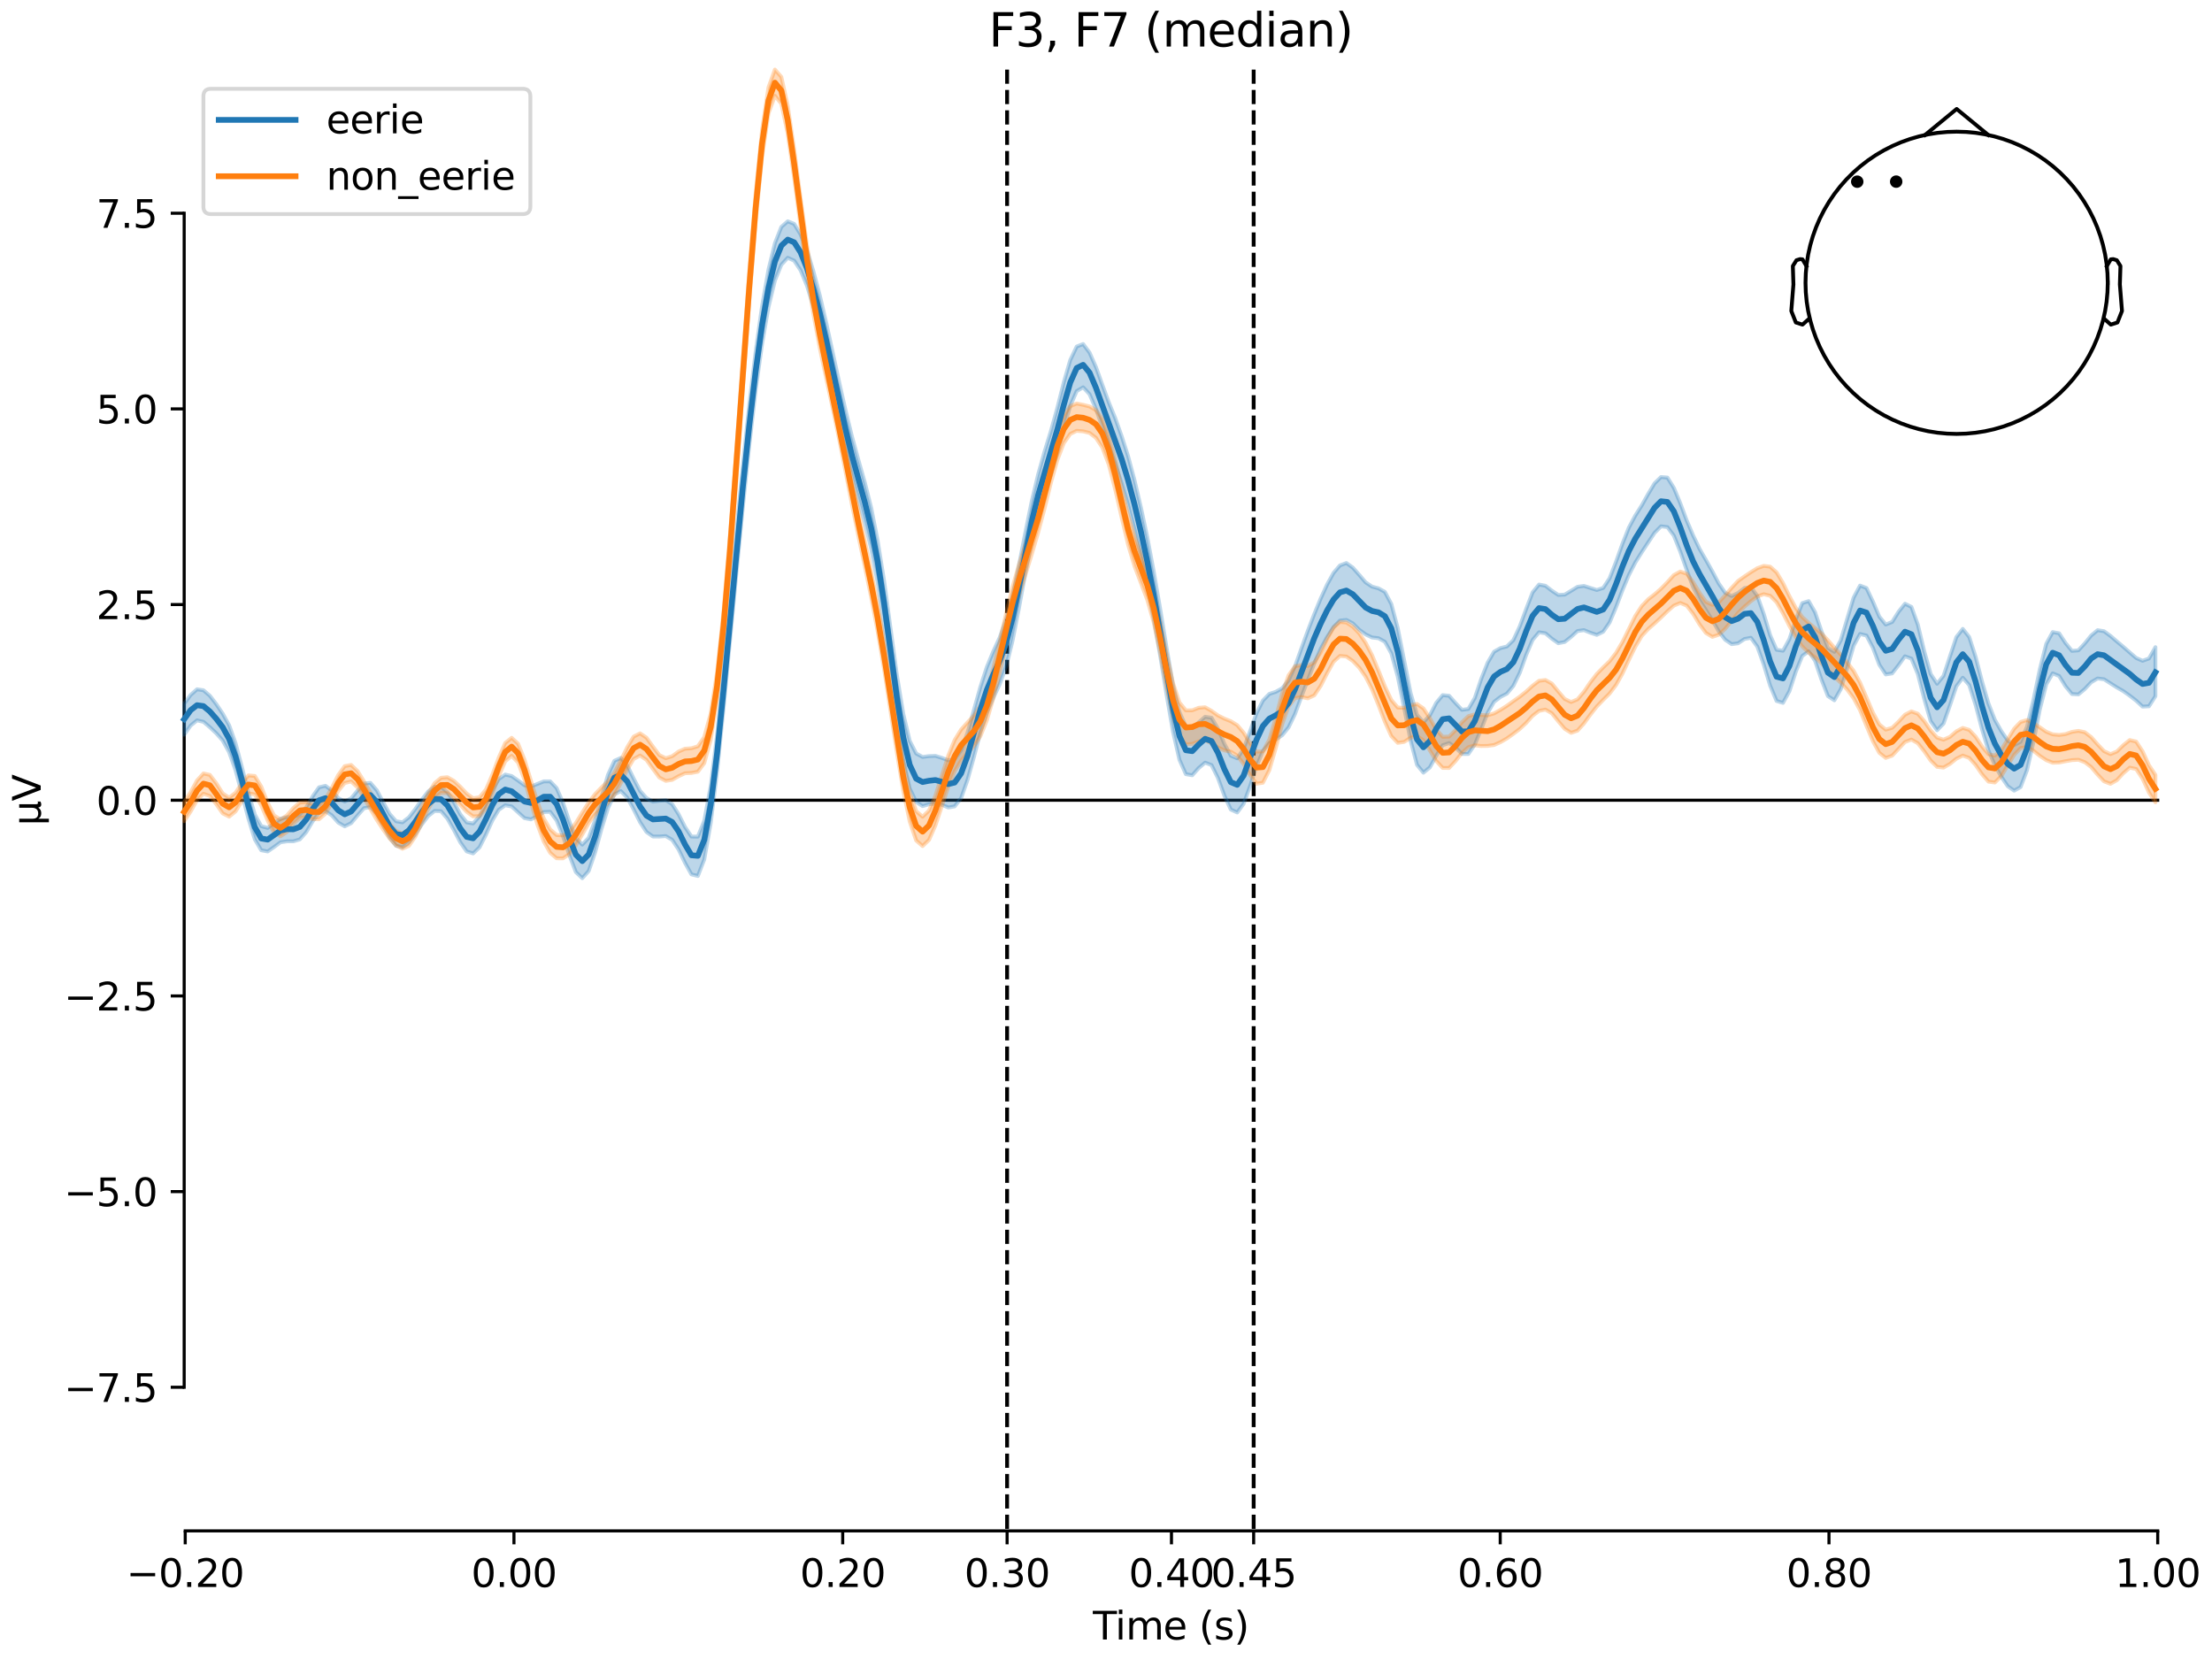 <?xml version="1.0" encoding="utf-8" standalone="no"?>
<!DOCTYPE svg PUBLIC "-//W3C//DTD SVG 1.1//EN"
  "http://www.w3.org/Graphics/SVG/1.1/DTD/svg11.dtd">
<svg xmlns:xlink="http://www.w3.org/1999/xlink" width="576pt" height="432pt" viewBox="0 0 576 432" xmlns="http://www.w3.org/2000/svg" version="1.1">
 <defs>
  <style type="text/css">*{stroke-linejoin: round; stroke-linecap: butt}</style>
 </defs>
 <g id="figure_1">
  <g id="patch_1">
   <path d="M 0 432 
L 576 432 
L 576 0 
L 0 0 
z
" style="fill: #ffffff"/>
  </g>
  <g id="axes_1">
   <g id="patch_2">
    <path d="M 47.961 398.644 
L 561.867 398.644 
L 561.867 18.118 
L 47.961 18.118 
L 47.961 398.644 
z
" style="fill: none; opacity: 0"/>
   </g>
   <g id="patch_3">
    <path d="M 47.961 361.243 
L 47.961 55.519 
" style="fill: none; stroke: #000000; stroke-width: 0.8; stroke-linejoin: miter; stroke-linecap: square"/>
   </g>
   <g id="LineCollection_1">
    <path d="M 262.245 18.118 
L 262.245 398.644 
" clip-path="url(#p9f2343b641)" style="fill: none; stroke-dasharray: 3.7,1.6; stroke-dashoffset: 0; stroke: #000000"/>
    <path d="M 326.449 18.118 
L 326.449 398.644 
" clip-path="url(#p9f2343b641)" style="fill: none; stroke-dasharray: 3.7,1.6; stroke-dashoffset: 0; stroke: #000000"/>
   </g>
   <g id="matplotlib.axis_1">
    <g id="xtick_1">
     <g id="line2d_1">
      <defs>
       <path id="m06bb4a9b21" d="M 0 0 
L 0 3.5 
" style="stroke: #000000; stroke-width: 0.8"/>
      </defs>
      <g>
       <use xlink:href="#m06bb4a9b21" x="48.229" y="398.644" style="stroke: #000000; stroke-width: 0.8"/>
      </g>
     </g>
     <g id="text_1">
      <!-- −0.20 -->
      <g transform="translate(32.906 413.242) scale(0.1 -0.1)">
       <defs>
        <path id="DejaVuSans-2212" d="M 678 2272 
L 4684 2272 
L 4684 1741 
L 678 1741 
L 678 2272 
z
" transform="scale(0.016)"/>
        <path id="DejaVuSans-30" d="M 2034 4250 
Q 1547 4250 1301 3770 
Q 1056 3291 1056 2328 
Q 1056 1369 1301 889 
Q 1547 409 2034 409 
Q 2525 409 2770 889 
Q 3016 1369 3016 2328 
Q 3016 3291 2770 3770 
Q 2525 4250 2034 4250 
z
M 2034 4750 
Q 2819 4750 3233 4129 
Q 3647 3509 3647 2328 
Q 3647 1150 3233 529 
Q 2819 -91 2034 -91 
Q 1250 -91 836 529 
Q 422 1150 422 2328 
Q 422 3509 836 4129 
Q 1250 4750 2034 4750 
z
" transform="scale(0.016)"/>
        <path id="DejaVuSans-2e" d="M 684 794 
L 1344 794 
L 1344 0 
L 684 0 
L 684 794 
z
" transform="scale(0.016)"/>
        <path id="DejaVuSans-32" d="M 1228 531 
L 3431 531 
L 3431 0 
L 469 0 
L 469 531 
Q 828 903 1448 1529 
Q 2069 2156 2228 2338 
Q 2531 2678 2651 2914 
Q 2772 3150 2772 3378 
Q 2772 3750 2511 3984 
Q 2250 4219 1831 4219 
Q 1534 4219 1204 4116 
Q 875 4013 500 3803 
L 500 4441 
Q 881 4594 1212 4672 
Q 1544 4750 1819 4750 
Q 2544 4750 2975 4387 
Q 3406 4025 3406 3419 
Q 3406 3131 3298 2873 
Q 3191 2616 2906 2266 
Q 2828 2175 2409 1742 
Q 1991 1309 1228 531 
z
" transform="scale(0.016)"/>
       </defs>
       <use xlink:href="#DejaVuSans-2212"/>
       <use xlink:href="#DejaVuSans-30" transform="translate(83.789 0)"/>
       <use xlink:href="#DejaVuSans-2e" transform="translate(147.412 0)"/>
       <use xlink:href="#DejaVuSans-32" transform="translate(179.199 0)"/>
       <use xlink:href="#DejaVuSans-30" transform="translate(242.822 0)"/>
      </g>
     </g>
    </g>
    <g id="xtick_2">
     <g id="line2d_2">
      <g>
       <use xlink:href="#m06bb4a9b21" x="133.835" y="398.644" style="stroke: #000000; stroke-width: 0.8"/>
      </g>
     </g>
     <g id="text_2">
      <!-- 0.00 -->
      <g transform="translate(122.702 413.242) scale(0.1 -0.1)">
       <use xlink:href="#DejaVuSans-30"/>
       <use xlink:href="#DejaVuSans-2e" transform="translate(63.623 0)"/>
       <use xlink:href="#DejaVuSans-30" transform="translate(95.41 0)"/>
       <use xlink:href="#DejaVuSans-30" transform="translate(159.033 0)"/>
      </g>
     </g>
    </g>
    <g id="xtick_3">
     <g id="line2d_3">
      <g>
       <use xlink:href="#m06bb4a9b21" x="219.441" y="398.644" style="stroke: #000000; stroke-width: 0.8"/>
      </g>
     </g>
     <g id="text_3">
      <!-- 0.20 -->
      <g transform="translate(208.309 413.242) scale(0.1 -0.1)">
       <use xlink:href="#DejaVuSans-30"/>
       <use xlink:href="#DejaVuSans-2e" transform="translate(63.623 0)"/>
       <use xlink:href="#DejaVuSans-32" transform="translate(95.41 0)"/>
       <use xlink:href="#DejaVuSans-30" transform="translate(159.033 0)"/>
      </g>
     </g>
    </g>
    <g id="xtick_4">
     <g id="line2d_4">
      <g>
       <use xlink:href="#m06bb4a9b21" x="262.245" y="398.644" style="stroke: #000000; stroke-width: 0.8"/>
      </g>
     </g>
     <g id="text_4">
      <!-- 0.30 -->
      <g transform="translate(251.112 413.242) scale(0.1 -0.1)">
       <defs>
        <path id="DejaVuSans-33" d="M 2597 2516 
Q 3050 2419 3304 2112 
Q 3559 1806 3559 1356 
Q 3559 666 3084 287 
Q 2609 -91 1734 -91 
Q 1441 -91 1130 -33 
Q 819 25 488 141 
L 488 750 
Q 750 597 1062 519 
Q 1375 441 1716 441 
Q 2309 441 2620 675 
Q 2931 909 2931 1356 
Q 2931 1769 2642 2001 
Q 2353 2234 1838 2234 
L 1294 2234 
L 1294 2753 
L 1863 2753 
Q 2328 2753 2575 2939 
Q 2822 3125 2822 3475 
Q 2822 3834 2567 4026 
Q 2313 4219 1838 4219 
Q 1578 4219 1281 4162 
Q 984 4106 628 3988 
L 628 4550 
Q 988 4650 1302 4700 
Q 1616 4750 1894 4750 
Q 2613 4750 3031 4423 
Q 3450 4097 3450 3541 
Q 3450 3153 3228 2886 
Q 3006 2619 2597 2516 
z
" transform="scale(0.016)"/>
       </defs>
       <use xlink:href="#DejaVuSans-30"/>
       <use xlink:href="#DejaVuSans-2e" transform="translate(63.623 0)"/>
       <use xlink:href="#DejaVuSans-33" transform="translate(95.41 0)"/>
       <use xlink:href="#DejaVuSans-30" transform="translate(159.033 0)"/>
      </g>
     </g>
    </g>
    <g id="xtick_5">
     <g id="line2d_5">
      <g>
       <use xlink:href="#m06bb4a9b21" x="305.048" y="398.644" style="stroke: #000000; stroke-width: 0.8"/>
      </g>
     </g>
     <g id="text_5">
      <!-- 0.40 -->
      <g transform="translate(293.915 413.242) scale(0.1 -0.1)">
       <defs>
        <path id="DejaVuSans-34" d="M 2419 4116 
L 825 1625 
L 2419 1625 
L 2419 4116 
z
M 2253 4666 
L 3047 4666 
L 3047 1625 
L 3713 1625 
L 3713 1100 
L 3047 1100 
L 3047 0 
L 2419 0 
L 2419 1100 
L 313 1100 
L 313 1709 
L 2253 4666 
z
" transform="scale(0.016)"/>
       </defs>
       <use xlink:href="#DejaVuSans-30"/>
       <use xlink:href="#DejaVuSans-2e" transform="translate(63.623 0)"/>
       <use xlink:href="#DejaVuSans-34" transform="translate(95.41 0)"/>
       <use xlink:href="#DejaVuSans-30" transform="translate(159.033 0)"/>
      </g>
     </g>
    </g>
    <g id="xtick_6">
     <g id="line2d_6">
      <g>
       <use xlink:href="#m06bb4a9b21" x="326.449" y="398.644" style="stroke: #000000; stroke-width: 0.8"/>
      </g>
     </g>
     <g id="text_6">
      <!-- 0.45 -->
      <g transform="translate(315.317 413.242) scale(0.1 -0.1)">
       <defs>
        <path id="DejaVuSans-35" d="M 691 4666 
L 3169 4666 
L 3169 4134 
L 1269 4134 
L 1269 2991 
Q 1406 3038 1543 3061 
Q 1681 3084 1819 3084 
Q 2600 3084 3056 2656 
Q 3513 2228 3513 1497 
Q 3513 744 3044 326 
Q 2575 -91 1722 -91 
Q 1428 -91 1123 -41 
Q 819 9 494 109 
L 494 744 
Q 775 591 1075 516 
Q 1375 441 1709 441 
Q 2250 441 2565 725 
Q 2881 1009 2881 1497 
Q 2881 1984 2565 2268 
Q 2250 2553 1709 2553 
Q 1456 2553 1204 2497 
Q 953 2441 691 2322 
L 691 4666 
z
" transform="scale(0.016)"/>
       </defs>
       <use xlink:href="#DejaVuSans-30"/>
       <use xlink:href="#DejaVuSans-2e" transform="translate(63.623 0)"/>
       <use xlink:href="#DejaVuSans-34" transform="translate(95.41 0)"/>
       <use xlink:href="#DejaVuSans-35" transform="translate(159.033 0)"/>
      </g>
     </g>
    </g>
    <g id="xtick_7">
     <g id="line2d_7">
      <g>
       <use xlink:href="#m06bb4a9b21" x="390.654" y="398.644" style="stroke: #000000; stroke-width: 0.8"/>
      </g>
     </g>
     <g id="text_7">
      <!-- 0.60 -->
      <g transform="translate(379.521 413.242) scale(0.1 -0.1)">
       <defs>
        <path id="DejaVuSans-36" d="M 2113 2584 
Q 1688 2584 1439 2293 
Q 1191 2003 1191 1497 
Q 1191 994 1439 701 
Q 1688 409 2113 409 
Q 2538 409 2786 701 
Q 3034 994 3034 1497 
Q 3034 2003 2786 2293 
Q 2538 2584 2113 2584 
z
M 3366 4563 
L 3366 3988 
Q 3128 4100 2886 4159 
Q 2644 4219 2406 4219 
Q 1781 4219 1451 3797 
Q 1122 3375 1075 2522 
Q 1259 2794 1537 2939 
Q 1816 3084 2150 3084 
Q 2853 3084 3261 2657 
Q 3669 2231 3669 1497 
Q 3669 778 3244 343 
Q 2819 -91 2113 -91 
Q 1303 -91 875 529 
Q 447 1150 447 2328 
Q 447 3434 972 4092 
Q 1497 4750 2381 4750 
Q 2619 4750 2861 4703 
Q 3103 4656 3366 4563 
z
" transform="scale(0.016)"/>
       </defs>
       <use xlink:href="#DejaVuSans-30"/>
       <use xlink:href="#DejaVuSans-2e" transform="translate(63.623 0)"/>
       <use xlink:href="#DejaVuSans-36" transform="translate(95.41 0)"/>
       <use xlink:href="#DejaVuSans-30" transform="translate(159.033 0)"/>
      </g>
     </g>
    </g>
    <g id="xtick_8">
     <g id="line2d_8">
      <g>
       <use xlink:href="#m06bb4a9b21" x="476.261" y="398.644" style="stroke: #000000; stroke-width: 0.8"/>
      </g>
     </g>
     <g id="text_8">
      <!-- 0.80 -->
      <g transform="translate(465.128 413.242) scale(0.1 -0.1)">
       <defs>
        <path id="DejaVuSans-38" d="M 2034 2216 
Q 1584 2216 1326 1975 
Q 1069 1734 1069 1313 
Q 1069 891 1326 650 
Q 1584 409 2034 409 
Q 2484 409 2743 651 
Q 3003 894 3003 1313 
Q 3003 1734 2745 1975 
Q 2488 2216 2034 2216 
z
M 1403 2484 
Q 997 2584 770 2862 
Q 544 3141 544 3541 
Q 544 4100 942 4425 
Q 1341 4750 2034 4750 
Q 2731 4750 3128 4425 
Q 3525 4100 3525 3541 
Q 3525 3141 3298 2862 
Q 3072 2584 2669 2484 
Q 3125 2378 3379 2068 
Q 3634 1759 3634 1313 
Q 3634 634 3220 271 
Q 2806 -91 2034 -91 
Q 1263 -91 848 271 
Q 434 634 434 1313 
Q 434 1759 690 2068 
Q 947 2378 1403 2484 
z
M 1172 3481 
Q 1172 3119 1398 2916 
Q 1625 2713 2034 2713 
Q 2441 2713 2670 2916 
Q 2900 3119 2900 3481 
Q 2900 3844 2670 4047 
Q 2441 4250 2034 4250 
Q 1625 4250 1398 4047 
Q 1172 3844 1172 3481 
z
" transform="scale(0.016)"/>
       </defs>
       <use xlink:href="#DejaVuSans-30"/>
       <use xlink:href="#DejaVuSans-2e" transform="translate(63.623 0)"/>
       <use xlink:href="#DejaVuSans-38" transform="translate(95.41 0)"/>
       <use xlink:href="#DejaVuSans-30" transform="translate(159.033 0)"/>
      </g>
     </g>
    </g>
    <g id="xtick_9">
     <g id="line2d_9">
      <g>
       <use xlink:href="#m06bb4a9b21" x="561.867" y="398.644" style="stroke: #000000; stroke-width: 0.8"/>
      </g>
     </g>
     <g id="text_9">
      <!-- 1.00 -->
      <g transform="translate(550.734 413.242) scale(0.1 -0.1)">
       <defs>
        <path id="DejaVuSans-31" d="M 794 531 
L 1825 531 
L 1825 4091 
L 703 3866 
L 703 4441 
L 1819 4666 
L 2450 4666 
L 2450 531 
L 3481 531 
L 3481 0 
L 794 0 
L 794 531 
z
" transform="scale(0.016)"/>
       </defs>
       <use xlink:href="#DejaVuSans-31"/>
       <use xlink:href="#DejaVuSans-2e" transform="translate(63.623 0)"/>
       <use xlink:href="#DejaVuSans-30" transform="translate(95.41 0)"/>
       <use xlink:href="#DejaVuSans-30" transform="translate(159.033 0)"/>
      </g>
     </g>
    </g>
    <g id="text_10">
     <!-- Time (s) -->
     <g transform="translate(284.585 426.92) scale(0.1 -0.1)">
      <defs>
       <path id="DejaVuSans-54" d="M -19 4666 
L 3928 4666 
L 3928 4134 
L 2272 4134 
L 2272 0 
L 1638 0 
L 1638 4134 
L -19 4134 
L -19 4666 
z
" transform="scale(0.016)"/>
       <path id="DejaVuSans-69" d="M 603 3500 
L 1178 3500 
L 1178 0 
L 603 0 
L 603 3500 
z
M 603 4863 
L 1178 4863 
L 1178 4134 
L 603 4134 
L 603 4863 
z
" transform="scale(0.016)"/>
       <path id="DejaVuSans-6d" d="M 3328 2828 
Q 3544 3216 3844 3400 
Q 4144 3584 4550 3584 
Q 5097 3584 5394 3201 
Q 5691 2819 5691 2113 
L 5691 0 
L 5113 0 
L 5113 2094 
Q 5113 2597 4934 2840 
Q 4756 3084 4391 3084 
Q 3944 3084 3684 2787 
Q 3425 2491 3425 1978 
L 3425 0 
L 2847 0 
L 2847 2094 
Q 2847 2600 2669 2842 
Q 2491 3084 2119 3084 
Q 1678 3084 1418 2786 
Q 1159 2488 1159 1978 
L 1159 0 
L 581 0 
L 581 3500 
L 1159 3500 
L 1159 2956 
Q 1356 3278 1631 3431 
Q 1906 3584 2284 3584 
Q 2666 3584 2933 3390 
Q 3200 3197 3328 2828 
z
" transform="scale(0.016)"/>
       <path id="DejaVuSans-65" d="M 3597 1894 
L 3597 1613 
L 953 1613 
Q 991 1019 1311 708 
Q 1631 397 2203 397 
Q 2534 397 2845 478 
Q 3156 559 3463 722 
L 3463 178 
Q 3153 47 2828 -22 
Q 2503 -91 2169 -91 
Q 1331 -91 842 396 
Q 353 884 353 1716 
Q 353 2575 817 3079 
Q 1281 3584 2069 3584 
Q 2775 3584 3186 3129 
Q 3597 2675 3597 1894 
z
M 3022 2063 
Q 3016 2534 2758 2815 
Q 2500 3097 2075 3097 
Q 1594 3097 1305 2825 
Q 1016 2553 972 2059 
L 3022 2063 
z
" transform="scale(0.016)"/>
       <path id="DejaVuSans-20" transform="scale(0.016)"/>
       <path id="DejaVuSans-28" d="M 1984 4856 
Q 1566 4138 1362 3434 
Q 1159 2731 1159 2009 
Q 1159 1288 1364 580 
Q 1569 -128 1984 -844 
L 1484 -844 
Q 1016 -109 783 600 
Q 550 1309 550 2009 
Q 550 2706 781 3412 
Q 1013 4119 1484 4856 
L 1984 4856 
z
" transform="scale(0.016)"/>
       <path id="DejaVuSans-73" d="M 2834 3397 
L 2834 2853 
Q 2591 2978 2328 3040 
Q 2066 3103 1784 3103 
Q 1356 3103 1142 2972 
Q 928 2841 928 2578 
Q 928 2378 1081 2264 
Q 1234 2150 1697 2047 
L 1894 2003 
Q 2506 1872 2764 1633 
Q 3022 1394 3022 966 
Q 3022 478 2636 193 
Q 2250 -91 1575 -91 
Q 1294 -91 989 -36 
Q 684 19 347 128 
L 347 722 
Q 666 556 975 473 
Q 1284 391 1588 391 
Q 1994 391 2212 530 
Q 2431 669 2431 922 
Q 2431 1156 2273 1281 
Q 2116 1406 1581 1522 
L 1381 1569 
Q 847 1681 609 1914 
Q 372 2147 372 2553 
Q 372 3047 722 3315 
Q 1072 3584 1716 3584 
Q 2034 3584 2315 3537 
Q 2597 3491 2834 3397 
z
" transform="scale(0.016)"/>
       <path id="DejaVuSans-29" d="M 513 4856 
L 1013 4856 
Q 1481 4119 1714 3412 
Q 1947 2706 1947 2009 
Q 1947 1309 1714 600 
Q 1481 -109 1013 -844 
L 513 -844 
Q 928 -128 1133 580 
Q 1338 1288 1338 2009 
Q 1338 2731 1133 3434 
Q 928 4138 513 4856 
z
" transform="scale(0.016)"/>
      </defs>
      <use xlink:href="#DejaVuSans-54"/>
      <use xlink:href="#DejaVuSans-69" transform="translate(57.959 0)"/>
      <use xlink:href="#DejaVuSans-6d" transform="translate(85.742 0)"/>
      <use xlink:href="#DejaVuSans-65" transform="translate(183.154 0)"/>
      <use xlink:href="#DejaVuSans-20" transform="translate(244.678 0)"/>
      <use xlink:href="#DejaVuSans-28" transform="translate(276.465 0)"/>
      <use xlink:href="#DejaVuSans-73" transform="translate(315.479 0)"/>
      <use xlink:href="#DejaVuSans-29" transform="translate(367.578 0)"/>
     </g>
    </g>
   </g>
   <g id="matplotlib.axis_2">
    <g id="ytick_1">
     <g id="line2d_10">
      <defs>
       <path id="m9537aab2ec" d="M 0 0 
L -3.5 0 
" style="stroke: #000000; stroke-width: 0.8"/>
      </defs>
      <g>
       <use xlink:href="#m9537aab2ec" x="47.961" y="361.243" style="stroke: #000000; stroke-width: 0.8"/>
      </g>
     </g>
     <g id="text_11">
      <!-- −7.5 -->
      <g transform="translate(16.678 365.042) scale(0.1 -0.1)">
       <defs>
        <path id="DejaVuSans-37" d="M 525 4666 
L 3525 4666 
L 3525 4397 
L 1831 0 
L 1172 0 
L 2766 4134 
L 525 4134 
L 525 4666 
z
" transform="scale(0.016)"/>
       </defs>
       <use xlink:href="#DejaVuSans-2212"/>
       <use xlink:href="#DejaVuSans-37" transform="translate(83.789 0)"/>
       <use xlink:href="#DejaVuSans-2e" transform="translate(147.412 0)"/>
       <use xlink:href="#DejaVuSans-35" transform="translate(179.199 0)"/>
      </g>
     </g>
    </g>
    <g id="ytick_2">
     <g id="line2d_11">
      <g>
       <use xlink:href="#m9537aab2ec" x="47.961" y="310.289" style="stroke: #000000; stroke-width: 0.8"/>
      </g>
     </g>
     <g id="text_12">
      <!-- −5.0 -->
      <g transform="translate(16.678 314.088) scale(0.1 -0.1)">
       <use xlink:href="#DejaVuSans-2212"/>
       <use xlink:href="#DejaVuSans-35" transform="translate(83.789 0)"/>
       <use xlink:href="#DejaVuSans-2e" transform="translate(147.412 0)"/>
       <use xlink:href="#DejaVuSans-30" transform="translate(179.199 0)"/>
      </g>
     </g>
    </g>
    <g id="ytick_3">
     <g id="line2d_12">
      <g>
       <use xlink:href="#m9537aab2ec" x="47.961" y="259.335" style="stroke: #000000; stroke-width: 0.8"/>
      </g>
     </g>
     <g id="text_13">
      <!-- −2.5 -->
      <g transform="translate(16.678 263.134) scale(0.1 -0.1)">
       <use xlink:href="#DejaVuSans-2212"/>
       <use xlink:href="#DejaVuSans-32" transform="translate(83.789 0)"/>
       <use xlink:href="#DejaVuSans-2e" transform="translate(147.412 0)"/>
       <use xlink:href="#DejaVuSans-35" transform="translate(179.199 0)"/>
      </g>
     </g>
    </g>
    <g id="ytick_4">
     <g id="line2d_13">
      <g>
       <use xlink:href="#m9537aab2ec" x="47.961" y="208.381" style="stroke: #000000; stroke-width: 0.8"/>
      </g>
     </g>
     <g id="text_14">
      <!-- 0.0 -->
      <g transform="translate(25.058 212.18) scale(0.1 -0.1)">
       <use xlink:href="#DejaVuSans-30"/>
       <use xlink:href="#DejaVuSans-2e" transform="translate(63.623 0)"/>
       <use xlink:href="#DejaVuSans-30" transform="translate(95.41 0)"/>
      </g>
     </g>
    </g>
    <g id="ytick_5">
     <g id="line2d_14">
      <g>
       <use xlink:href="#m9537aab2ec" x="47.961" y="157.427" style="stroke: #000000; stroke-width: 0.8"/>
      </g>
     </g>
     <g id="text_15">
      <!-- 2.5 -->
      <g transform="translate(25.058 161.226) scale(0.1 -0.1)">
       <use xlink:href="#DejaVuSans-32"/>
       <use xlink:href="#DejaVuSans-2e" transform="translate(63.623 0)"/>
       <use xlink:href="#DejaVuSans-35" transform="translate(95.41 0)"/>
      </g>
     </g>
    </g>
    <g id="ytick_6">
     <g id="line2d_15">
      <g>
       <use xlink:href="#m9537aab2ec" x="47.961" y="106.473" style="stroke: #000000; stroke-width: 0.8"/>
      </g>
     </g>
     <g id="text_16">
      <!-- 5.0 -->
      <g transform="translate(25.058 110.272) scale(0.1 -0.1)">
       <use xlink:href="#DejaVuSans-35"/>
       <use xlink:href="#DejaVuSans-2e" transform="translate(63.623 0)"/>
       <use xlink:href="#DejaVuSans-30" transform="translate(95.41 0)"/>
      </g>
     </g>
    </g>
    <g id="ytick_7">
     <g id="line2d_16">
      <g>
       <use xlink:href="#m9537aab2ec" x="47.961" y="55.519" style="stroke: #000000; stroke-width: 0.8"/>
      </g>
     </g>
     <g id="text_17">
      <!-- 7.5 -->
      <g transform="translate(25.058 59.318) scale(0.1 -0.1)">
       <use xlink:href="#DejaVuSans-37"/>
       <use xlink:href="#DejaVuSans-2e" transform="translate(63.623 0)"/>
       <use xlink:href="#DejaVuSans-35" transform="translate(95.41 0)"/>
      </g>
     </g>
    </g>
    <g id="text_18">
     <!-- µV -->
     <g transform="translate(10.599 214.982) rotate(-90) scale(0.1 -0.1)">
      <defs>
       <path id="DejaVuSans-b5" d="M 544 -1331 
L 544 3500 
L 1119 3500 
L 1119 1325 
Q 1119 872 1334 640 
Q 1550 409 1972 409 
Q 2434 409 2667 671 
Q 2900 934 2900 1459 
L 2900 3500 
L 3475 3500 
L 3475 806 
Q 3475 619 3529 530 
Q 3584 441 3700 441 
Q 3728 441 3778 458 
Q 3828 475 3916 513 
L 3916 50 
Q 3788 -22 3673 -56 
Q 3559 -91 3450 -91 
Q 3234 -91 3106 31 
Q 2978 153 2931 403 
Q 2775 156 2548 32 
Q 2322 -91 2016 -91 
Q 1697 -91 1473 31 
Q 1250 153 1119 397 
L 1119 -1331 
L 544 -1331 
z
" transform="scale(0.016)"/>
       <path id="DejaVuSans-56" d="M 1831 0 
L 50 4666 
L 709 4666 
L 2188 738 
L 3669 4666 
L 4325 4666 
L 2547 0 
L 1831 0 
z
" transform="scale(0.016)"/>
      </defs>
      <use xlink:href="#DejaVuSans-b5"/>
      <use xlink:href="#DejaVuSans-56" transform="translate(63.623 0)"/>
     </g>
    </g>
   </g>
   <g id="patch_4">
    <path d="M 48.229 398.644 
L 561.867 398.644 
" style="fill: none; stroke: #000000; stroke-width: 0.8; stroke-linejoin: miter; stroke-linecap: square"/>
   </g>
   <g id="patch_5">
    <path d="M 47.961 208.381 
L 561.867 208.381 
" style="fill: none; stroke: #000000; stroke-width: 0.8; stroke-linejoin: miter; stroke-linecap: square"/>
   </g>
   <g id="text_19">
    <!-- F3, F7 (median) -->
    <g transform="translate(257.483 12.118) scale(0.12 -0.12)">
     <defs>
      <path id="DejaVuSans-46" d="M 628 4666 
L 3309 4666 
L 3309 4134 
L 1259 4134 
L 1259 2759 
L 3109 2759 
L 3109 2228 
L 1259 2228 
L 1259 0 
L 628 0 
L 628 4666 
z
" transform="scale(0.016)"/>
      <path id="DejaVuSans-2c" d="M 750 794 
L 1409 794 
L 1409 256 
L 897 -744 
L 494 -744 
L 750 256 
L 750 794 
z
" transform="scale(0.016)"/>
      <path id="DejaVuSans-64" d="M 2906 2969 
L 2906 4863 
L 3481 4863 
L 3481 0 
L 2906 0 
L 2906 525 
Q 2725 213 2448 61 
Q 2172 -91 1784 -91 
Q 1150 -91 751 415 
Q 353 922 353 1747 
Q 353 2572 751 3078 
Q 1150 3584 1784 3584 
Q 2172 3584 2448 3432 
Q 2725 3281 2906 2969 
z
M 947 1747 
Q 947 1113 1208 752 
Q 1469 391 1925 391 
Q 2381 391 2643 752 
Q 2906 1113 2906 1747 
Q 2906 2381 2643 2742 
Q 2381 3103 1925 3103 
Q 1469 3103 1208 2742 
Q 947 2381 947 1747 
z
" transform="scale(0.016)"/>
      <path id="DejaVuSans-61" d="M 2194 1759 
Q 1497 1759 1228 1600 
Q 959 1441 959 1056 
Q 959 750 1161 570 
Q 1363 391 1709 391 
Q 2188 391 2477 730 
Q 2766 1069 2766 1631 
L 2766 1759 
L 2194 1759 
z
M 3341 1997 
L 3341 0 
L 2766 0 
L 2766 531 
Q 2569 213 2275 61 
Q 1981 -91 1556 -91 
Q 1019 -91 701 211 
Q 384 513 384 1019 
Q 384 1609 779 1909 
Q 1175 2209 1959 2209 
L 2766 2209 
L 2766 2266 
Q 2766 2663 2505 2880 
Q 2244 3097 1772 3097 
Q 1472 3097 1187 3025 
Q 903 2953 641 2809 
L 641 3341 
Q 956 3463 1253 3523 
Q 1550 3584 1831 3584 
Q 2591 3584 2966 3190 
Q 3341 2797 3341 1997 
z
" transform="scale(0.016)"/>
      <path id="DejaVuSans-6e" d="M 3513 2113 
L 3513 0 
L 2938 0 
L 2938 2094 
Q 2938 2591 2744 2837 
Q 2550 3084 2163 3084 
Q 1697 3084 1428 2787 
Q 1159 2491 1159 1978 
L 1159 0 
L 581 0 
L 581 3500 
L 1159 3500 
L 1159 2956 
Q 1366 3272 1645 3428 
Q 1925 3584 2291 3584 
Q 2894 3584 3203 3211 
Q 3513 2838 3513 2113 
z
" transform="scale(0.016)"/>
     </defs>
     <use xlink:href="#DejaVuSans-46"/>
     <use xlink:href="#DejaVuSans-33" transform="translate(57.52 0)"/>
     <use xlink:href="#DejaVuSans-2c" transform="translate(121.143 0)"/>
     <use xlink:href="#DejaVuSans-20" transform="translate(152.93 0)"/>
     <use xlink:href="#DejaVuSans-46" transform="translate(184.717 0)"/>
     <use xlink:href="#DejaVuSans-37" transform="translate(242.236 0)"/>
     <use xlink:href="#DejaVuSans-20" transform="translate(305.859 0)"/>
     <use xlink:href="#DejaVuSans-28" transform="translate(337.646 0)"/>
     <use xlink:href="#DejaVuSans-6d" transform="translate(376.66 0)"/>
     <use xlink:href="#DejaVuSans-65" transform="translate(474.072 0)"/>
     <use xlink:href="#DejaVuSans-64" transform="translate(535.596 0)"/>
     <use xlink:href="#DejaVuSans-69" transform="translate(599.072 0)"/>
     <use xlink:href="#DejaVuSans-61" transform="translate(626.855 0)"/>
     <use xlink:href="#DejaVuSans-6e" transform="translate(688.135 0)"/>
     <use xlink:href="#DejaVuSans-29" transform="translate(751.514 0)"/>
    </g>
   </g>
   <g id="legend_1">
    <g id="patch_6">
     <path d="M 54.961 55.753 
L 136.103 55.753 
Q 138.103 55.753 138.103 53.753 
L 138.103 25.118 
Q 138.103 23.118 136.103 23.118 
L 54.961 23.118 
Q 52.961 23.118 52.961 25.118 
L 52.961 53.753 
Q 52.961 55.753 54.961 55.753 
z
" style="fill: #ffffff; opacity: 0.8; stroke: #cccccc; stroke-linejoin: miter"/>
    </g>
    <g id="line2d_17">
     <path d="M 56.961 31.217 
L 66.961 31.217 
L 76.961 31.217 
" style="fill: none; stroke: #1f77b4; stroke-width: 1.5; stroke-linecap: square"/>
    </g>
    <g id="text_20">
     <!-- eerie -->
     <g transform="translate(84.961 34.717) scale(0.1 -0.1)">
      <defs>
       <path id="DejaVuSans-72" d="M 2631 2963 
Q 2534 3019 2420 3045 
Q 2306 3072 2169 3072 
Q 1681 3072 1420 2755 
Q 1159 2438 1159 1844 
L 1159 0 
L 581 0 
L 581 3500 
L 1159 3500 
L 1159 2956 
Q 1341 3275 1631 3429 
Q 1922 3584 2338 3584 
Q 2397 3584 2469 3576 
Q 2541 3569 2628 3553 
L 2631 2963 
z
" transform="scale(0.016)"/>
      </defs>
      <use xlink:href="#DejaVuSans-65"/>
      <use xlink:href="#DejaVuSans-65" transform="translate(61.523 0)"/>
      <use xlink:href="#DejaVuSans-72" transform="translate(123.047 0)"/>
      <use xlink:href="#DejaVuSans-69" transform="translate(164.16 0)"/>
      <use xlink:href="#DejaVuSans-65" transform="translate(191.943 0)"/>
     </g>
    </g>
    <g id="line2d_18">
     <path d="M 56.961 45.895 
L 66.961 45.895 
L 76.961 45.895 
" style="fill: none; stroke: #ff7f0e; stroke-width: 1.5; stroke-linecap: square"/>
    </g>
    <g id="text_21">
     <!-- non_eerie -->
     <g transform="translate(84.961 49.395) scale(0.1 -0.1)">
      <defs>
       <path id="DejaVuSans-6f" d="M 1959 3097 
Q 1497 3097 1228 2736 
Q 959 2375 959 1747 
Q 959 1119 1226 758 
Q 1494 397 1959 397 
Q 2419 397 2687 759 
Q 2956 1122 2956 1747 
Q 2956 2369 2687 2733 
Q 2419 3097 1959 3097 
z
M 1959 3584 
Q 2709 3584 3137 3096 
Q 3566 2609 3566 1747 
Q 3566 888 3137 398 
Q 2709 -91 1959 -91 
Q 1206 -91 779 398 
Q 353 888 353 1747 
Q 353 2609 779 3096 
Q 1206 3584 1959 3584 
z
" transform="scale(0.016)"/>
       <path id="DejaVuSans-5f" d="M 3263 -1063 
L 3263 -1509 
L -63 -1509 
L -63 -1063 
L 3263 -1063 
z
" transform="scale(0.016)"/>
      </defs>
      <use xlink:href="#DejaVuSans-6e"/>
      <use xlink:href="#DejaVuSans-6f" transform="translate(63.379 0)"/>
      <use xlink:href="#DejaVuSans-6e" transform="translate(124.561 0)"/>
      <use xlink:href="#DejaVuSans-5f" transform="translate(187.939 0)"/>
      <use xlink:href="#DejaVuSans-65" transform="translate(237.939 0)"/>
      <use xlink:href="#DejaVuSans-65" transform="translate(299.463 0)"/>
      <use xlink:href="#DejaVuSans-72" transform="translate(360.986 0)"/>
      <use xlink:href="#DejaVuSans-69" transform="translate(402.1 0)"/>
      <use xlink:href="#DejaVuSans-65" transform="translate(429.883 0)"/>
     </g>
    </g>
   </g>
   <g id="FillBetweenPolyCollection_1">
    <defs>
     <path id="m35b0a31ccc" d="M 47.961 -248.745 
L 47.961 -240.69 
L 49.633 -243.056 
L 51.305 -244.42 
L 52.977 -244.04 
L 54.649 -242.627 
L 56.321 -241.045 
L 57.993 -239.169 
L 59.665 -236.121 
L 61.337 -231.428 
L 63.009 -225.272 
L 64.681 -218.849 
L 66.353 -213.419 
L 68.025 -210.599 
L 69.697 -210.275 
L 71.369 -211.438 
L 73.041 -212.67 
L 74.713 -212.922 
L 76.385 -212.924 
L 78.057 -213.415 
L 79.729 -215.287 
L 81.401 -218.106 
L 83.073 -220.328 
L 84.745 -220.819 
L 86.417 -219.668 
L 88.089 -217.789 
L 89.761 -216.819 
L 91.433 -217.651 
L 93.105 -219.651 
L 94.777 -221.546 
L 96.449 -221.846 
L 98.121 -220.199 
L 99.793 -217.099 
L 101.465 -213.88 
L 103.137 -211.773 
L 104.809 -211.387 
L 106.481 -212.668 
L 108.153 -214.761 
L 109.825 -217.311 
L 111.497 -219.51 
L 113.169 -220.826 
L 114.841 -220.764 
L 116.513 -218.817 
L 118.185 -215.873 
L 119.857 -212.668 
L 121.529 -210.292 
L 123.201 -209.77 
L 124.873 -211.362 
L 126.545 -214.672 
L 128.217 -218.371 
L 129.889 -221.144 
L 131.561 -222.302 
L 133.233 -222.001 
L 134.905 -220.468 
L 136.577 -218.962 
L 138.249 -218.638 
L 139.921 -219.476 
L 141.593 -220.551 
L 143.265 -220.605 
L 144.937 -218.365 
L 146.609 -214.212 
L 148.281 -209.26 
L 149.953 -204.907 
L 151.625 -203.319 
L 153.297 -205.191 
L 154.969 -210.026 
L 156.641 -216.177 
L 158.313 -221.565 
L 159.985 -225.146 
L 161.657 -226.011 
L 163.329 -224.294 
L 165.001 -221.214 
L 166.673 -217.899 
L 168.345 -215.351 
L 170.017 -214.178 
L 171.689 -214.163 
L 173.361 -214.289 
L 175.033 -213.313 
L 176.705 -210.791 
L 178.377 -207.296 
L 180.049 -204.313 
L 181.721 -203.897 
L 183.393 -208.201 
L 185.065 -217.643 
L 186.737 -231.165 
L 188.409 -247.632 
L 190.081 -265.103 
L 191.753 -282.673 
L 193.425 -299.848 
L 195.097 -315.893 
L 196.769 -330.413 
L 198.441 -342.405 
L 200.113 -352.032 
L 201.785 -358.93 
L 203.457 -363.06 
L 205.129 -364.87 
L 206.801 -364.126 
L 208.473 -361.612 
L 210.145 -357.579 
L 211.817 -352.157 
L 213.489 -345.774 
L 215.161 -338.619 
L 216.833 -331.105 
L 218.505 -323.164 
L 220.177 -315.411 
L 221.849 -308.511 
L 223.521 -302.307 
L 225.193 -296.034 
L 226.865 -289.049 
L 228.537 -280.373 
L 230.209 -269.429 
L 231.881 -257.05 
L 233.553 -244.717 
L 235.225 -234.081 
L 236.897 -226.667 
L 238.569 -223.169 
L 240.241 -222.097 
L 241.913 -222.579 
L 243.585 -222.747 
L 245.257 -222.45 
L 246.929 -221.729 
L 248.601 -222.022 
L 250.273 -224.17 
L 251.945 -228.92 
L 253.617 -234.903 
L 255.289 -241.25 
L 256.961 -246.4 
L 258.633 -250.249 
L 260.305 -253.795 
L 261.977 -258.378 
L 263.649 -265.076 
L 265.321 -273.578 
L 266.993 -282.73 
L 268.665 -290.967 
L 270.337 -297.721 
L 272.009 -303.303 
L 273.681 -308.548 
L 275.353 -314.227 
L 277.025 -320.608 
L 278.697 -326.3 
L 280.369 -330.151 
L 282.041 -331.142 
L 283.713 -329.352 
L 285.385 -325.481 
L 287.057 -320.812 
L 288.729 -315.982 
L 290.401 -311.178 
L 292.073 -306.129 
L 293.745 -300.54 
L 295.417 -294.152 
L 297.089 -287.155 
L 298.761 -279.452 
L 300.433 -270.808 
L 302.105 -261.298 
L 303.777 -251.065 
L 305.449 -241.479 
L 307.121 -234.156 
L 308.793 -230.406 
L 310.465 -230.12 
L 312.137 -231.998 
L 313.809 -233.411 
L 315.481 -232.775 
L 317.153 -229.402 
L 318.825 -224.813 
L 320.497 -221.2 
L 322.169 -220.434 
L 323.841 -222.694 
L 325.513 -227.269 
L 327.185 -232.416 
L 328.857 -236.426 
L 330.529 -238.456 
L 332.201 -239.447 
L 333.873 -240.542 
L 335.545 -242.599 
L 337.217 -246.072 
L 338.889 -250.574 
L 340.561 -254.931 
L 342.233 -259.231 
L 343.905 -263.044 
L 345.577 -266.105 
L 347.249 -268.699 
L 348.921 -270.395 
L 350.593 -270.579 
L 352.265 -269.684 
L 353.937 -268.021 
L 355.609 -266.798 
L 357.281 -266.003 
L 358.953 -265.807 
L 360.625 -264.878 
L 362.297 -261.864 
L 363.969 -255.841 
L 365.641 -247.616 
L 367.313 -239.144 
L 368.985 -232.831 
L 370.657 -230.798 
L 372.329 -232.166 
L 374.001 -235.189 
L 375.673 -237.944 
L 377.345 -238.511 
L 379.017 -237.373 
L 380.689 -235.672 
L 382.361 -235.685 
L 384.033 -238.112 
L 385.705 -242.116 
L 387.377 -246.374 
L 389.049 -249.234 
L 390.721 -250.516 
L 392.393 -251.377 
L 394.065 -253.376 
L 395.737 -256.791 
L 397.409 -261.445 
L 399.081 -265.355 
L 400.753 -267.347 
L 402.425 -267.098 
L 404.097 -265.692 
L 405.769 -264.505 
L 407.441 -264.832 
L 409.113 -266.161 
L 410.785 -267.681 
L 412.457 -267.919 
L 414.129 -267.233 
L 415.801 -266.678 
L 417.473 -267.499 
L 419.145 -269.919 
L 420.817 -273.891 
L 422.489 -278.307 
L 424.161 -282.281 
L 425.833 -285.521 
L 427.505 -288.189 
L 429.177 -290.732 
L 430.849 -293.252 
L 432.521 -294.948 
L 434.193 -294.743 
L 435.865 -292.519 
L 437.537 -288.362 
L 439.209 -283.582 
L 440.881 -279.095 
L 442.553 -275.706 
L 444.225 -273.142 
L 445.897 -270.465 
L 447.569 -267.575 
L 449.241 -265.403 
L 450.913 -264.267 
L 452.585 -264.487 
L 454.257 -265.598 
L 455.929 -265.923 
L 457.601 -263.619 
L 459.273 -258.967 
L 460.945 -253.447 
L 462.617 -249.471 
L 464.289 -248.971 
L 465.961 -252.029 
L 467.633 -257.111 
L 469.305 -261.19 
L 470.977 -262.405 
L 472.649 -259.897 
L 474.321 -254.998 
L 475.993 -250.727 
L 477.665 -249.646 
L 479.337 -252.551 
L 481.009 -258.022 
L 482.681 -263.842 
L 484.353 -266.917 
L 486.025 -266.498 
L 487.697 -263.321 
L 489.369 -258.9 
L 491.041 -256.38 
L 492.713 -256.645 
L 494.385 -258.788 
L 496.057 -261.102 
L 497.729 -260.49 
L 499.401 -256.482 
L 501.073 -249.974 
L 502.745 -244.198 
L 504.417 -241.847 
L 506.089 -243.586 
L 507.761 -248.313 
L 509.433 -253.29 
L 511.105 -255.517 
L 512.777 -253.613 
L 514.449 -248.399 
L 516.121 -242.069 
L 517.793 -236.588 
L 519.465 -232.699 
L 521.137 -229.738 
L 522.809 -227.269 
L 524.481 -226.114 
L 526.153 -227.043 
L 527.825 -231.43 
L 529.497 -238.729 
L 531.169 -247.259 
L 532.841 -253.799 
L 534.513 -256.661 
L 536.185 -255.981 
L 537.857 -253.292 
L 539.529 -251.273 
L 541.201 -251.175 
L 542.873 -252.568 
L 544.545 -254.349 
L 546.217 -255.327 
L 547.889 -255.117 
L 549.561 -254.049 
L 551.233 -252.986 
L 552.905 -252.029 
L 554.577 -250.84 
L 556.249 -249.542 
L 557.921 -248.001 
L 559.593 -248.087 
L 561.265 -250.716 
L 561.265 -263.481 
L 561.265 -263.481 
L 559.593 -260.534 
L 557.921 -259.936 
L 556.249 -260.671 
L 554.577 -262.107 
L 552.905 -263.575 
L 551.233 -264.967 
L 549.561 -266.411 
L 547.889 -267.631 
L 546.217 -267.899 
L 544.545 -266.528 
L 542.873 -264.462 
L 541.201 -262.652 
L 539.529 -262.517 
L 537.857 -264.557 
L 536.185 -267.1 
L 534.513 -267.408 
L 532.841 -264.355 
L 531.169 -257.736 
L 529.497 -249.72 
L 527.825 -242.762 
L 526.153 -238.85 
L 524.481 -238.005 
L 522.809 -239.174 
L 521.137 -241.615 
L 519.465 -244.549 
L 517.793 -248.809 
L 516.121 -254.512 
L 514.449 -260.955 
L 512.777 -266.128 
L 511.105 -268.236 
L 509.433 -266.102 
L 507.761 -261.065 
L 506.089 -256.018 
L 504.417 -253.96 
L 502.745 -256.497 
L 501.073 -262.403 
L 499.401 -269.348 
L 497.729 -273.956 
L 496.057 -274.795 
L 494.385 -272.71 
L 492.713 -270.041 
L 491.041 -269.373 
L 489.369 -271.436 
L 487.697 -275.365 
L 486.025 -278.881 
L 484.353 -279.52 
L 482.681 -276.4 
L 481.009 -270.864 
L 479.337 -265.283 
L 477.665 -262.268 
L 475.993 -263.293 
L 474.321 -267.598 
L 472.649 -272.55 
L 470.977 -275.479 
L 469.305 -274.946 
L 467.633 -270.72 
L 465.961 -265.594 
L 464.289 -262.558 
L 462.617 -262.804 
L 460.945 -266.597 
L 459.273 -272.153 
L 457.601 -276.837 
L 455.929 -279.124 
L 454.257 -278.875 
L 452.585 -277.593 
L 450.913 -276.802 
L 449.241 -277.63 
L 447.569 -280.044 
L 445.897 -283.203 
L 444.225 -286.179 
L 442.553 -289.086 
L 440.881 -292.587 
L 439.209 -296.487 
L 437.537 -300.973 
L 435.865 -304.972 
L 434.193 -307.645 
L 432.521 -307.777 
L 430.849 -306.147 
L 429.177 -303.368 
L 427.505 -300.39 
L 425.833 -297.757 
L 424.161 -294.638 
L 422.489 -290.424 
L 420.817 -285.733 
L 419.145 -281.44 
L 417.473 -278.898 
L 415.801 -278.372 
L 414.129 -278.898 
L 412.457 -279.425 
L 410.785 -279.196 
L 409.113 -278.162 
L 407.441 -277.164 
L 405.769 -277.084 
L 404.097 -278.192 
L 402.425 -279.473 
L 400.753 -279.785 
L 399.081 -277.739 
L 397.409 -273.406 
L 395.737 -268.885 
L 394.065 -265.296 
L 392.393 -263.66 
L 390.721 -263.242 
L 389.049 -262.301 
L 387.377 -259.43 
L 385.705 -255.202 
L 384.033 -250.252 
L 382.361 -247.387 
L 380.689 -247.168 
L 379.017 -248.931 
L 377.345 -250.817 
L 375.673 -250.989 
L 374.001 -248.991 
L 372.329 -245.749 
L 370.657 -243.917 
L 368.985 -245.875 
L 367.313 -251.549 
L 365.641 -260.039 
L 363.969 -268.43 
L 362.297 -274.722 
L 360.625 -277.869 
L 358.953 -278.795 
L 357.281 -279.247 
L 355.609 -280.354 
L 353.937 -282.316 
L 352.265 -284.198 
L 350.593 -285.393 
L 348.921 -284.768 
L 347.249 -282.818 
L 345.577 -279.794 
L 343.905 -276.15 
L 342.233 -272.095 
L 340.561 -267.766 
L 338.889 -263.173 
L 337.217 -258.475 
L 335.545 -254.837 
L 333.873 -252.772 
L 332.201 -251.847 
L 330.529 -251.305 
L 328.857 -249.583 
L 327.185 -246.272 
L 325.513 -241.567 
L 323.841 -237.026 
L 322.169 -234.53 
L 320.497 -235.232 
L 318.825 -238.332 
L 317.153 -242.273 
L 315.481 -245.096 
L 313.809 -245.356 
L 312.137 -243.895 
L 310.465 -242.38 
L 308.793 -242.882 
L 307.121 -246.606 
L 305.449 -253.6 
L 303.777 -263.325 
L 302.105 -273.483 
L 300.433 -283.172 
L 298.761 -292.025 
L 297.089 -299.872 
L 295.417 -306.977 
L 293.745 -313.228 
L 292.073 -318.434 
L 290.401 -323.126 
L 288.729 -327.213 
L 287.057 -331.766 
L 285.385 -336.423 
L 283.713 -340.189 
L 282.041 -342.413 
L 280.369 -341.757 
L 278.697 -338.258 
L 277.025 -332.493 
L 275.353 -325.887 
L 273.681 -319.854 
L 272.009 -314.432 
L 270.337 -308.479 
L 268.665 -301.481 
L 266.993 -293.299 
L 265.321 -284.725 
L 263.649 -276.795 
L 261.977 -270.718 
L 260.305 -265.949 
L 258.633 -262.33 
L 256.961 -258.285 
L 255.289 -253.127 
L 253.617 -247.179 
L 251.945 -241.227 
L 250.273 -236.605 
L 248.601 -234.389 
L 246.929 -234.018 
L 245.257 -234.647 
L 243.585 -235.171 
L 241.913 -235.109 
L 240.241 -234.892 
L 238.569 -235.792 
L 236.897 -239.057 
L 235.225 -246.063 
L 233.553 -256.173 
L 231.881 -268.467 
L 230.209 -280.791 
L 228.537 -291.217 
L 226.865 -299.74 
L 225.193 -306.368 
L 223.521 -312.229 
L 221.849 -318.345 
L 220.177 -325.154 
L 218.505 -332.555 
L 216.833 -340.239 
L 215.161 -347.874 
L 213.489 -355.025 
L 211.817 -361.304 
L 210.145 -366.81 
L 208.473 -370.953 
L 206.801 -373.692 
L 205.129 -374.375 
L 203.457 -372.906 
L 201.785 -368.652 
L 200.113 -361.801 
L 198.441 -352.296 
L 196.769 -340.397 
L 195.097 -326.436 
L 193.425 -310.609 
L 191.753 -293.439 
L 190.081 -275.171 
L 188.409 -257.28 
L 186.737 -240.693 
L 185.065 -227.332 
L 183.393 -218.272 
L 181.721 -214.142 
L 180.049 -214.169 
L 178.377 -216.657 
L 176.705 -219.965 
L 175.033 -222.608 
L 173.361 -223.646 
L 171.689 -223.475 
L 170.017 -223.259 
L 168.345 -224.184 
L 166.673 -226.055 
L 165.001 -229.277 
L 163.329 -232.657 
L 161.657 -234.636 
L 159.985 -233.886 
L 158.313 -230.226 
L 156.641 -224.468 
L 154.969 -218.404 
L 153.297 -213.834 
L 151.625 -212.067 
L 149.953 -213.827 
L 148.281 -218.013 
L 146.609 -222.968 
L 144.937 -226.798 
L 143.265 -228.539 
L 141.593 -228.527 
L 139.921 -227.854 
L 138.249 -227.202 
L 136.577 -227.508 
L 134.905 -228.754 
L 133.233 -229.92 
L 131.561 -230.299 
L 129.889 -229.129 
L 128.217 -226.252 
L 126.545 -222.704 
L 124.873 -219.471 
L 123.201 -217.58 
L 121.529 -217.85 
L 119.857 -219.951 
L 118.185 -223.132 
L 116.513 -225.698 
L 114.841 -227.131 
L 113.169 -227.155 
L 111.497 -225.892 
L 109.825 -223.74 
L 108.153 -221.327 
L 106.481 -219.186 
L 104.809 -217.872 
L 103.137 -218.157 
L 101.465 -220.052 
L 99.793 -223.075 
L 98.121 -226.221 
L 96.449 -228.142 
L 94.777 -227.966 
L 93.105 -226.119 
L 91.433 -224.109 
L 89.761 -223.285 
L 88.089 -224.167 
L 86.417 -226.158 
L 84.745 -227.375 
L 83.073 -226.991 
L 81.401 -224.611 
L 79.729 -221.733 
L 78.057 -219.949 
L 76.385 -219.225 
L 74.713 -219.203 
L 73.041 -218.783 
L 71.369 -217.613 
L 69.697 -216.418 
L 68.025 -216.862 
L 66.353 -219.915 
L 64.681 -225.485 
L 63.009 -232.201 
L 61.337 -238.483 
L 59.665 -243.142 
L 57.993 -246.168 
L 56.321 -248.65 
L 54.649 -250.829 
L 52.977 -252.257 
L 51.305 -252.512 
L 49.633 -251.033 
L 47.961 -248.745 
z
" style="stroke: #1f77b4; stroke-opacity: 0.3"/>
    </defs>
    <g>
     <use xlink:href="#m35b0a31ccc" x="0" y="432" style="fill: #1f77b4; fill-opacity: 0.3; stroke: #1f77b4; stroke-opacity: 0.3"/>
    </g>
   </g>
   <g id="FillBetweenPolyCollection_2">
    <defs>
     <path id="m4fbf49ca6f" d="M 47.961 -223.167 
L 47.961 -218.17 
L 49.633 -220.692 
L 51.305 -223.646 
L 52.977 -225.304 
L 54.649 -224.734 
L 56.321 -222.587 
L 57.993 -220.193 
L 59.665 -219.346 
L 61.337 -220.706 
L 63.009 -223.425 
L 64.681 -225.431 
L 66.353 -225.121 
L 68.025 -222.303 
L 69.697 -218.343 
L 71.369 -215.173 
L 73.041 -214.243 
L 74.713 -215.348 
L 76.385 -217.488 
L 78.057 -218.963 
L 79.729 -219.259 
L 81.401 -218.704 
L 83.073 -218.661 
L 84.745 -220.113 
L 86.417 -222.875 
L 88.089 -226.052 
L 89.761 -228.101 
L 91.433 -228.515 
L 93.105 -226.977 
L 94.777 -224.288 
L 96.449 -221.326 
L 98.121 -218.506 
L 99.793 -215.973 
L 101.465 -213.645 
L 103.137 -211.854 
L 104.809 -210.993 
L 106.481 -211.748 
L 108.153 -214.146 
L 109.825 -217.662 
L 111.497 -221.332 
L 113.169 -224.103 
L 114.841 -225.525 
L 116.513 -225.428 
L 118.185 -224.205 
L 119.857 -222.433 
L 121.529 -220.625 
L 123.201 -219.402 
L 124.873 -219.495 
L 126.545 -221.503 
L 128.217 -225.303 
L 129.889 -229.919 
L 131.561 -233.759 
L 133.233 -235.186 
L 134.905 -233.434 
L 136.577 -228.945 
L 138.249 -223.046 
L 139.921 -217.327 
L 141.593 -212.871 
L 143.265 -209.928 
L 144.937 -208.504 
L 146.609 -208.482 
L 148.281 -209.613 
L 149.953 -211.859 
L 151.625 -214.715 
L 153.297 -217.683 
L 154.969 -219.909 
L 156.641 -221.473 
L 158.313 -222.953 
L 159.985 -225.021 
L 161.657 -228.076 
L 163.329 -231.609 
L 165.001 -234.358 
L 166.673 -235.258 
L 168.345 -234.119 
L 170.017 -231.79 
L 171.689 -229.538 
L 173.361 -228.665 
L 175.033 -228.928 
L 176.705 -229.886 
L 178.377 -230.646 
L 180.049 -230.722 
L 181.721 -231.051 
L 183.393 -233.289 
L 185.065 -239.32 
L 186.737 -249.961 
L 188.409 -265.328 
L 190.081 -284.786 
L 191.753 -306.971 
L 193.425 -330.284 
L 195.097 -353.208 
L 196.769 -374.1 
L 198.441 -391.138 
L 200.113 -402.484 
L 201.785 -407.056 
L 203.457 -405.003 
L 205.129 -397.137 
L 206.801 -385.677 
L 208.473 -373.032 
L 210.145 -360.792 
L 211.817 -350.19 
L 213.489 -341.295 
L 215.161 -333.407 
L 216.833 -325.708 
L 218.505 -317.679 
L 220.177 -309.202 
L 221.849 -300.606 
L 223.521 -292.399 
L 225.193 -284.519 
L 226.865 -276.407 
L 228.537 -267.637 
L 230.209 -257.81 
L 231.881 -246.918 
L 233.553 -236.023 
L 235.225 -226.013 
L 236.897 -218.052 
L 238.569 -213.14 
L 240.241 -211.681 
L 241.913 -213.287 
L 243.585 -217.069 
L 245.257 -222.087 
L 246.929 -227.108 
L 248.601 -231.136 
L 250.273 -233.941 
L 251.945 -235.912 
L 253.617 -237.753 
L 255.289 -240.289 
L 256.961 -244.389 
L 258.633 -250.1 
L 260.305 -256.85 
L 261.977 -264.087 
L 263.649 -270.901 
L 265.321 -276.937 
L 266.993 -282.268 
L 268.665 -287.663 
L 270.337 -293.354 
L 272.009 -299.616 
L 273.681 -306.392 
L 275.353 -312.292 
L 277.025 -316.636 
L 278.697 -319.01 
L 280.369 -319.819 
L 282.041 -319.677 
L 283.713 -319.266 
L 285.385 -317.983 
L 287.057 -315.457 
L 288.729 -311.007 
L 290.401 -304.534 
L 292.073 -297.274 
L 293.745 -290.197 
L 295.417 -284.608 
L 297.089 -280.199 
L 298.761 -275.767 
L 300.433 -269.913 
L 302.105 -262.17 
L 303.777 -253.31 
L 305.449 -245.487 
L 307.121 -240.221 
L 308.793 -238.148 
L 310.465 -238.294 
L 312.137 -238.962 
L 313.809 -239.215 
L 315.481 -238.459 
L 317.153 -237.371 
L 318.825 -236.598 
L 320.497 -236.269 
L 322.169 -235.227 
L 323.841 -233.081 
L 325.513 -230.209 
L 327.185 -227.925 
L 328.857 -228.18 
L 330.529 -231.452 
L 332.201 -237.188 
L 333.873 -243.4 
L 335.545 -248.063 
L 337.217 -250.216 
L 338.889 -250.488 
L 340.561 -250.159 
L 342.233 -250.921 
L 343.905 -253.394 
L 345.577 -256.673 
L 347.249 -259.677 
L 348.921 -261.192 
L 350.593 -261.039 
L 352.265 -259.882 
L 353.937 -258.147 
L 355.609 -255.756 
L 357.281 -252.497 
L 358.953 -248.387 
L 360.625 -244.027 
L 362.297 -240.319 
L 363.969 -238.56 
L 365.641 -238.808 
L 367.313 -239.885 
L 368.985 -240.343 
L 370.657 -239.211 
L 372.329 -236.6 
L 374.001 -233.841 
L 375.673 -232.036 
L 377.345 -232.026 
L 379.017 -233.815 
L 380.689 -235.958 
L 382.361 -237.432 
L 384.033 -237.918 
L 385.705 -237.739 
L 387.377 -237.772 
L 389.049 -237.999 
L 390.721 -238.742 
L 392.393 -239.71 
L 394.065 -240.898 
L 395.737 -242.173 
L 397.409 -243.734 
L 399.081 -245.604 
L 400.753 -246.879 
L 402.425 -247.227 
L 404.097 -246.26 
L 405.769 -244.195 
L 407.441 -242.221 
L 409.113 -241.176 
L 410.785 -241.744 
L 412.457 -243.608 
L 414.129 -245.903 
L 415.801 -248.024 
L 417.473 -249.76 
L 419.145 -251.418 
L 420.817 -253.625 
L 422.489 -256.608 
L 424.161 -260.182 
L 425.833 -263.587 
L 427.505 -266.387 
L 429.177 -268.196 
L 430.849 -269.65 
L 432.521 -271.198 
L 434.193 -272.825 
L 435.865 -274.289 
L 437.537 -274.992 
L 439.209 -274.304 
L 440.881 -272.17 
L 442.553 -269.414 
L 444.225 -267.171 
L 445.897 -266.158 
L 447.569 -266.714 
L 449.241 -268.277 
L 450.913 -270.354 
L 452.585 -272.385 
L 454.257 -274.037 
L 455.929 -275.452 
L 457.601 -276.662 
L 459.273 -277.276 
L 460.945 -276.861 
L 462.617 -275.174 
L 464.289 -272.313 
L 465.961 -269.01 
L 467.633 -266.064 
L 469.305 -263.67 
L 470.977 -262.045 
L 472.649 -260.819 
L 474.321 -259.307 
L 475.993 -257.481 
L 477.665 -255.723 
L 479.337 -254.228 
L 481.009 -252.43 
L 482.681 -250.183 
L 484.353 -247.056 
L 486.025 -242.994 
L 487.697 -239.012 
L 489.369 -235.964 
L 491.041 -234.636 
L 492.713 -235.218 
L 494.385 -237.007 
L 496.057 -238.783 
L 497.729 -239.414 
L 499.401 -238.461 
L 501.073 -236.351 
L 502.745 -233.952 
L 504.417 -232.31 
L 506.089 -232.122 
L 507.761 -233.084 
L 509.433 -234.434 
L 511.105 -235.243 
L 512.777 -234.646 
L 514.449 -232.779 
L 516.121 -230.381 
L 517.793 -228.463 
L 519.465 -228.236 
L 521.137 -229.906 
L 522.809 -232.704 
L 524.481 -235.429 
L 526.153 -237.182 
L 527.825 -237.507 
L 529.497 -236.512 
L 531.169 -235.164 
L 532.841 -234.059 
L 534.513 -233.393 
L 536.185 -233.446 
L 537.857 -233.774 
L 539.529 -234.066 
L 541.201 -234.161 
L 542.873 -233.534 
L 544.545 -232.255 
L 546.217 -230.287 
L 547.889 -228.536 
L 549.561 -227.896 
L 551.233 -228.84 
L 552.905 -230.652 
L 554.577 -232.101 
L 556.249 -231.756 
L 557.921 -229.225 
L 559.593 -225.615 
L 561.265 -223.086 
L 561.265 -230.21 
L 561.265 -230.21 
L 559.593 -232.722 
L 557.921 -236.356 
L 556.249 -238.894 
L 554.577 -239.29 
L 552.905 -237.955 
L 551.233 -236.312 
L 549.561 -235.627 
L 547.889 -236.401 
L 546.217 -238.149 
L 544.545 -240.047 
L 542.873 -241.337 
L 541.201 -241.683 
L 539.529 -241.42 
L 537.857 -240.845 
L 536.185 -240.622 
L 534.513 -240.783 
L 532.841 -241.456 
L 531.169 -242.605 
L 529.497 -243.748 
L 527.825 -244.509 
L 526.153 -243.996 
L 524.481 -242.242 
L 522.809 -239.509 
L 521.137 -236.752 
L 519.465 -235.246 
L 517.793 -235.63 
L 516.121 -237.617 
L 514.449 -240.17 
L 512.777 -241.948 
L 511.105 -242.442 
L 509.433 -241.572 
L 507.761 -240.121 
L 506.089 -239.394 
L 504.417 -239.935 
L 502.745 -241.786 
L 501.073 -244.209 
L 499.401 -246.147 
L 497.729 -246.757 
L 496.057 -245.9 
L 494.385 -244.093 
L 492.713 -242.482 
L 491.041 -242.009 
L 489.369 -243.366 
L 487.697 -246.44 
L 486.025 -250.382 
L 484.353 -254.254 
L 482.681 -257.308 
L 481.009 -259.464 
L 479.337 -261.52 
L 477.665 -263.344 
L 475.993 -265.268 
L 474.321 -267.064 
L 472.649 -268.435 
L 470.977 -269.795 
L 469.305 -271.325 
L 467.633 -273.674 
L 465.961 -276.751 
L 464.289 -280.171 
L 462.617 -282.953 
L 460.945 -284.44 
L 459.273 -284.646 
L 457.601 -284.039 
L 455.929 -283.016 
L 454.257 -281.893 
L 452.585 -280.717 
L 450.913 -278.927 
L 449.241 -276.975 
L 447.569 -275.177 
L 445.897 -274.501 
L 444.225 -275.297 
L 442.553 -277.648 
L 440.881 -280.435 
L 439.209 -282.592 
L 437.537 -283.173 
L 435.865 -282.249 
L 434.193 -280.417 
L 432.521 -278.699 
L 430.849 -277.244 
L 429.177 -275.937 
L 427.505 -274.186 
L 425.833 -271.605 
L 424.161 -268.213 
L 422.489 -264.835 
L 420.817 -262.004 
L 419.145 -259.834 
L 417.473 -258.223 
L 415.801 -256.504 
L 414.129 -254.329 
L 412.457 -251.867 
L 410.785 -249.897 
L 409.113 -249.196 
L 407.441 -249.998 
L 405.769 -251.96 
L 404.097 -253.999 
L 402.425 -254.927 
L 400.753 -254.727 
L 399.081 -253.441 
L 397.409 -251.925 
L 395.737 -250.591 
L 394.065 -249.421 
L 392.393 -248.219 
L 390.721 -247.157 
L 389.049 -246.23 
L 387.377 -245.737 
L 385.705 -245.812 
L 384.033 -245.978 
L 382.361 -245.517 
L 380.689 -243.929 
L 379.017 -241.863 
L 377.345 -240.193 
L 375.673 -240.149 
L 374.001 -242.023 
L 372.329 -245.004 
L 370.657 -247.525 
L 368.985 -248.682 
L 367.313 -248.374 
L 365.641 -247.688 
L 363.969 -247.757 
L 362.297 -249.727 
L 360.625 -253.262 
L 358.953 -257.393 
L 357.281 -261.39 
L 355.609 -264.611 
L 353.937 -267.073 
L 352.265 -268.808 
L 350.593 -269.906 
L 348.921 -270.046 
L 347.249 -268.581 
L 345.577 -265.642 
L 343.905 -262.15 
L 342.233 -259.523 
L 340.561 -258.584 
L 338.889 -258.815 
L 337.217 -258.523 
L 335.545 -256.14 
L 333.873 -251.416 
L 332.201 -245.06 
L 330.529 -239.403 
L 328.857 -236.334 
L 327.185 -236.293 
L 325.513 -238.502 
L 323.841 -241.216 
L 322.169 -243.173 
L 320.497 -244.2 
L 318.825 -244.865 
L 317.153 -245.701 
L 315.481 -246.889 
L 313.809 -247.83 
L 312.137 -247.695 
L 310.465 -247.036 
L 308.793 -247.03 
L 307.121 -249.074 
L 305.449 -254.146 
L 303.777 -261.609 
L 302.105 -269.971 
L 300.433 -277.473 
L 298.761 -283.225 
L 297.089 -287.803 
L 295.417 -292.308 
L 293.745 -297.937 
L 292.073 -304.866 
L 290.401 -312.167 
L 288.729 -318.589 
L 287.057 -322.913 
L 285.385 -325.195 
L 283.713 -326.154 
L 282.041 -326.59 
L 280.369 -326.926 
L 278.697 -326.237 
L 277.025 -323.919 
L 275.353 -319.611 
L 273.681 -313.805 
L 272.009 -307.291 
L 270.337 -300.94 
L 268.665 -295.184 
L 266.993 -290.086 
L 265.321 -284.923 
L 263.649 -279.079 
L 261.977 -272.132 
L 260.305 -264.8 
L 258.633 -257.894 
L 256.961 -252.197 
L 255.289 -248.25 
L 253.617 -245.682 
L 251.945 -243.884 
L 250.273 -242.016 
L 248.601 -239.312 
L 246.929 -235.239 
L 245.257 -230.054 
L 243.585 -224.83 
L 241.913 -220.93 
L 240.241 -219.334 
L 238.569 -220.762 
L 236.897 -225.584 
L 235.225 -233.377 
L 233.553 -243.272 
L 231.881 -254.156 
L 230.209 -264.812 
L 228.537 -274.541 
L 226.865 -283.213 
L 225.193 -291.224 
L 223.521 -299.067 
L 221.849 -307.223 
L 220.177 -315.752 
L 218.505 -324.253 
L 216.833 -332.538 
L 215.161 -340.331 
L 213.489 -348.406 
L 211.817 -357.449 
L 210.145 -368.139 
L 208.473 -380.319 
L 206.801 -393.084 
L 205.129 -404.425 
L 203.457 -411.978 
L 201.785 -413.882 
L 200.113 -409.25 
L 198.441 -398.223 
L 196.769 -381.627 
L 195.097 -361.275 
L 193.425 -338.565 
L 191.753 -315.104 
L 190.081 -292.724 
L 188.409 -272.88 
L 186.737 -257.085 
L 185.065 -246.207 
L 183.393 -240.074 
L 181.721 -237.669 
L 180.049 -237.155 
L 178.377 -237.031 
L 176.705 -236.298 
L 175.033 -235.088 
L 173.361 -234.572 
L 171.689 -235.377 
L 170.017 -237.582 
L 168.345 -239.906 
L 166.673 -241.037 
L 165.001 -240.185 
L 163.329 -237.404 
L 161.657 -233.98 
L 159.985 -230.804 
L 158.313 -228.589 
L 156.641 -226.956 
L 154.969 -225.231 
L 153.297 -223.055 
L 151.625 -220.426 
L 149.953 -217.694 
L 148.281 -215.5 
L 146.609 -214.472 
L 144.937 -214.56 
L 143.265 -216.034 
L 141.593 -218.884 
L 139.921 -223.248 
L 138.249 -228.73 
L 136.577 -234.202 
L 134.905 -238.343 
L 133.233 -239.876 
L 131.561 -238.535 
L 129.889 -234.762 
L 128.217 -230.3 
L 126.545 -226.407 
L 124.873 -224.403 
L 123.201 -224.135 
L 121.529 -225.362 
L 119.857 -227.132 
L 118.185 -228.677 
L 116.513 -229.618 
L 114.841 -229.464 
L 113.169 -228.06 
L 111.497 -225.367 
L 109.825 -221.93 
L 108.153 -218.444 
L 106.481 -215.931 
L 104.809 -214.961 
L 103.137 -215.631 
L 101.465 -217.51 
L 99.793 -219.997 
L 98.121 -222.687 
L 96.449 -225.6 
L 94.777 -228.537 
L 93.105 -231.22 
L 91.433 -232.809 
L 89.761 -232.5 
L 88.089 -230.195 
L 86.417 -226.882 
L 84.745 -223.941 
L 83.073 -222.491 
L 81.401 -222.587 
L 79.729 -223.124 
L 78.057 -223.022 
L 76.385 -221.59 
L 74.713 -219.658 
L 73.041 -218.613 
L 71.369 -219.668 
L 69.697 -222.976 
L 68.025 -227.178 
L 66.353 -229.94 
L 64.681 -230.079 
L 63.009 -228.084 
L 61.337 -225.569 
L 59.665 -224.288 
L 57.993 -225.399 
L 56.321 -228.038 
L 54.649 -230.22 
L 52.977 -230.595 
L 51.305 -228.767 
L 49.633 -225.703 
L 47.961 -223.167 
z
" style="stroke: #ff7f0e; stroke-opacity: 0.3"/>
    </defs>
    <g>
     <use xlink:href="#m4fbf49ca6f" x="0" y="432" style="fill: #ff7f0e; fill-opacity: 0.3; stroke: #ff7f0e; stroke-opacity: 0.3"/>
    </g>
   </g>
   <g id="line2d_19">
    <path d="M 47.961 187.283 
L 49.633 184.931 
L 51.305 183.632 
L 52.977 183.87 
L 54.649 185.266 
L 56.321 187.16 
L 57.993 189.368 
L 59.665 192.414 
L 61.337 197.01 
L 63.009 203.192 
L 64.681 209.896 
L 66.353 215.392 
L 68.025 218.334 
L 69.697 218.628 
L 73.041 216.264 
L 74.713 215.906 
L 76.385 215.949 
L 78.057 215.339 
L 79.729 213.425 
L 81.401 210.668 
L 83.073 208.407 
L 84.745 207.843 
L 86.417 209.085 
L 88.089 211.013 
L 89.761 212.039 
L 91.433 211.301 
L 94.777 207.354 
L 96.449 207.043 
L 98.121 208.825 
L 101.465 215.204 
L 103.137 217.199 
L 104.809 217.466 
L 106.481 216.195 
L 108.153 213.993 
L 109.825 211.513 
L 111.497 209.336 
L 113.169 208.041 
L 114.841 208.118 
L 116.513 209.75 
L 118.185 212.585 
L 119.857 215.707 
L 121.529 217.924 
L 123.201 218.291 
L 124.873 216.549 
L 126.545 213.267 
L 128.217 209.602 
L 129.889 206.791 
L 131.561 205.603 
L 133.233 206.05 
L 136.577 208.71 
L 138.249 209.075 
L 139.921 208.419 
L 141.593 207.472 
L 143.265 207.459 
L 144.937 209.389 
L 146.609 213.366 
L 148.281 218.354 
L 149.953 222.561 
L 151.625 224.23 
L 153.297 222.496 
L 154.969 217.796 
L 156.641 211.663 
L 158.313 206.044 
L 159.985 202.509 
L 161.657 201.756 
L 163.329 203.487 
L 166.673 210.002 
L 168.345 212.387 
L 170.017 213.368 
L 173.361 213.16 
L 175.033 214.055 
L 176.705 216.491 
L 178.377 219.907 
L 180.049 222.713 
L 181.721 222.855 
L 183.393 218.677 
L 185.065 209.557 
L 186.737 196.088 
L 188.409 179.669 
L 193.425 126.842 
L 195.097 110.938 
L 196.769 96.715 
L 198.441 84.608 
L 200.113 74.996 
L 201.785 68.112 
L 203.457 63.971 
L 205.129 62.397 
L 206.801 63.099 
L 208.473 65.715 
L 210.145 69.875 
L 211.817 75.253 
L 213.489 81.598 
L 215.161 88.71 
L 220.177 111.757 
L 221.849 118.618 
L 225.193 130.767 
L 226.865 137.589 
L 228.537 146.219 
L 230.209 157.015 
L 233.553 181.643 
L 235.225 192.052 
L 236.897 199.187 
L 238.569 202.763 
L 240.241 203.635 
L 241.913 203.308 
L 243.585 203.122 
L 245.257 203.582 
L 246.929 204.174 
L 248.601 203.769 
L 250.273 201.378 
L 251.945 196.817 
L 255.289 184.783 
L 256.961 179.679 
L 258.633 175.712 
L 260.305 172.07 
L 261.977 167.489 
L 263.649 161.081 
L 265.321 152.935 
L 268.665 135.815 
L 270.337 128.904 
L 275.353 111.714 
L 277.025 105.349 
L 278.697 99.595 
L 280.369 95.834 
L 282.041 95.001 
L 283.713 97.036 
L 285.385 100.981 
L 292.073 119.524 
L 293.745 125.009 
L 295.417 131.319 
L 297.089 138.397 
L 298.761 146.246 
L 300.433 155.018 
L 305.449 184.501 
L 307.121 191.679 
L 308.793 195.36 
L 310.465 195.596 
L 312.137 193.857 
L 313.809 192.387 
L 315.481 192.979 
L 317.153 196.023 
L 318.825 200.29 
L 320.497 203.661 
L 322.169 204.368 
L 323.841 201.954 
L 327.185 192.643 
L 328.857 189.045 
L 330.529 187.137 
L 332.201 186.261 
L 333.873 185.215 
L 335.545 183.032 
L 337.217 179.492 
L 342.233 166.179 
L 343.905 162.35 
L 345.577 158.95 
L 347.249 156.115 
L 348.921 154.249 
L 350.593 153.777 
L 352.265 154.735 
L 355.609 158.195 
L 357.281 159.094 
L 358.953 159.451 
L 360.625 160.458 
L 362.297 163.621 
L 363.969 169.721 
L 367.313 186.505 
L 368.985 192.535 
L 370.657 194.594 
L 372.329 192.993 
L 374.001 189.736 
L 375.673 187.279 
L 377.345 187.063 
L 380.689 190.496 
L 382.361 190.432 
L 384.033 187.771 
L 387.377 179.008 
L 389.049 176.158 
L 390.721 174.953 
L 392.393 174.224 
L 394.065 172.442 
L 395.737 168.921 
L 397.409 164.35 
L 399.081 160.354 
L 400.753 158.352 
L 402.425 158.606 
L 404.097 160.078 
L 405.769 161.238 
L 407.441 161.111 
L 410.785 158.577 
L 412.457 158.171 
L 415.801 159.327 
L 417.473 158.705 
L 419.145 156.173 
L 420.817 152.086 
L 422.489 147.511 
L 424.161 143.452 
L 425.833 140.24 
L 430.849 132.214 
L 432.521 130.527 
L 434.193 130.707 
L 435.865 133.152 
L 437.537 137.319 
L 439.209 142.023 
L 440.881 146.182 
L 442.553 149.478 
L 445.897 155.247 
L 447.569 158.287 
L 449.241 160.73 
L 450.913 161.725 
L 452.585 161.109 
L 454.257 159.85 
L 455.929 159.662 
L 457.601 161.929 
L 459.273 166.666 
L 460.945 172.253 
L 462.617 176.215 
L 464.289 176.653 
L 465.961 173.407 
L 467.633 168.274 
L 469.305 164.084 
L 470.977 163.137 
L 472.649 165.933 
L 474.321 170.873 
L 475.993 175.161 
L 477.665 176.303 
L 479.337 173.447 
L 482.681 162.158 
L 484.353 158.981 
L 486.025 159.517 
L 487.697 162.972 
L 489.369 167.089 
L 491.041 169.453 
L 492.713 168.98 
L 494.385 166.55 
L 496.057 164.495 
L 497.729 165.161 
L 499.401 169.386 
L 501.073 175.845 
L 502.745 181.691 
L 504.417 184.173 
L 506.089 182.289 
L 509.433 172.47 
L 511.105 170.356 
L 512.777 172.31 
L 514.449 177.512 
L 516.121 183.876 
L 517.793 189.494 
L 519.465 193.638 
L 521.137 196.63 
L 522.809 198.916 
L 524.481 200.145 
L 526.153 199.171 
L 527.825 194.974 
L 529.497 187.811 
L 531.169 179.574 
L 532.841 172.973 
L 534.513 169.973 
L 536.185 170.63 
L 537.857 173.163 
L 539.529 175.178 
L 541.201 175.233 
L 542.873 173.539 
L 544.545 171.457 
L 546.217 170.35 
L 547.889 170.643 
L 554.577 175.479 
L 556.249 176.939 
L 557.921 178.099 
L 559.593 177.796 
L 561.265 175.076 
L 561.265 175.076 
" style="fill: none; stroke: #1f77b4; stroke-width: 1.5; stroke-linecap: square"/>
   </g>
   <g id="line2d_20">
    <path d="M 47.961 211.374 
L 49.633 208.88 
L 51.305 205.868 
L 52.977 204.061 
L 54.649 204.498 
L 56.321 206.774 
L 57.993 209.267 
L 59.665 210.217 
L 61.337 208.933 
L 63.009 206.316 
L 64.681 204.296 
L 66.353 204.53 
L 68.025 207.295 
L 69.697 211.288 
L 71.369 214.511 
L 73.041 215.567 
L 74.713 214.469 
L 76.385 212.472 
L 78.057 211.062 
L 79.729 210.896 
L 81.401 211.426 
L 83.073 211.421 
L 84.745 209.937 
L 86.417 207.051 
L 88.089 203.831 
L 89.761 201.651 
L 91.433 201.359 
L 93.105 202.895 
L 94.777 205.543 
L 98.121 211.34 
L 99.793 213.977 
L 101.465 216.391 
L 103.137 218.279 
L 104.809 219.066 
L 106.481 218.238 
L 108.153 215.766 
L 111.497 208.63 
L 113.169 205.858 
L 114.841 204.437 
L 116.513 204.407 
L 118.185 205.477 
L 121.529 209.033 
L 123.201 210.244 
L 124.873 210.071 
L 126.545 207.994 
L 128.217 204.156 
L 129.889 199.557 
L 131.561 195.808 
L 133.233 194.434 
L 134.905 196.136 
L 136.577 200.492 
L 139.921 211.787 
L 141.593 216.21 
L 143.265 219.099 
L 144.937 220.522 
L 146.609 220.643 
L 148.281 219.541 
L 149.953 217.364 
L 153.297 211.686 
L 154.969 209.412 
L 158.313 206.21 
L 159.985 204.037 
L 161.657 200.959 
L 163.329 197.507 
L 165.001 194.815 
L 166.673 193.922 
L 168.345 195.035 
L 171.689 199.437 
L 173.361 200.334 
L 175.033 199.919 
L 176.705 198.937 
L 178.377 198.28 
L 180.049 198.177 
L 181.721 197.777 
L 183.393 195.425 
L 185.065 189.387 
L 186.737 178.596 
L 188.409 162.989 
L 190.081 143.393 
L 193.425 97.788 
L 195.097 74.903 
L 196.769 54.184 
L 198.441 37.395 
L 200.113 26.159 
L 201.785 21.528 
L 203.457 23.583 
L 205.129 31.273 
L 206.801 42.642 
L 210.145 67.596 
L 211.817 78.195 
L 213.489 87.151 
L 220.177 119.604 
L 223.521 136.242 
L 226.865 152.147 
L 228.537 160.905 
L 230.209 170.744 
L 235.225 202.392 
L 236.897 210.235 
L 238.569 215.071 
L 240.241 216.555 
L 241.913 214.939 
L 243.585 211.027 
L 246.929 200.966 
L 248.601 196.887 
L 250.273 194.052 
L 253.617 190.379 
L 255.289 187.814 
L 256.961 183.757 
L 258.633 178.059 
L 263.649 157.043 
L 265.321 151.057 
L 270.337 134.94 
L 275.353 115.993 
L 277.025 111.678 
L 278.697 109.339 
L 280.369 108.617 
L 282.041 108.782 
L 283.713 109.342 
L 285.385 110.463 
L 287.057 112.876 
L 288.729 117.267 
L 290.401 123.606 
L 293.745 137.869 
L 295.417 143.475 
L 298.761 152.437 
L 300.433 158.316 
L 302.105 166.015 
L 303.777 174.617 
L 305.449 182.293 
L 307.121 187.392 
L 308.793 189.437 
L 310.465 189.313 
L 312.137 188.598 
L 313.809 188.515 
L 315.481 189.302 
L 317.153 190.418 
L 318.825 191.28 
L 320.497 191.924 
L 322.169 192.984 
L 323.841 195.012 
L 325.513 197.737 
L 327.185 199.859 
L 328.857 199.745 
L 330.529 196.543 
L 332.201 190.886 
L 333.873 184.665 
L 335.545 179.944 
L 337.217 177.743 
L 338.889 177.527 
L 340.561 177.698 
L 342.233 176.741 
L 343.905 174.185 
L 345.577 170.769 
L 347.249 167.817 
L 348.921 166.308 
L 350.593 166.399 
L 352.265 167.607 
L 353.937 169.443 
L 355.609 171.845 
L 357.281 175.061 
L 362.297 187.088 
L 363.969 188.9 
L 365.641 188.852 
L 367.313 187.901 
L 368.985 187.507 
L 370.657 188.689 
L 372.329 191.331 
L 374.001 194.256 
L 375.673 196.036 
L 377.345 195.923 
L 379.017 194.259 
L 380.689 192.149 
L 382.361 190.665 
L 384.033 190.182 
L 387.377 190.39 
L 389.049 189.935 
L 390.721 189.004 
L 395.737 185.671 
L 397.409 184.259 
L 399.081 182.66 
L 400.753 181.373 
L 402.425 181.08 
L 404.097 182.122 
L 407.441 186.122 
L 409.113 187.034 
L 410.785 186.355 
L 412.457 184.374 
L 414.129 181.916 
L 415.801 179.748 
L 419.145 176.495 
L 420.817 174.38 
L 422.489 171.433 
L 425.833 164.57 
L 427.505 161.913 
L 429.177 160.076 
L 432.521 157.177 
L 435.865 153.828 
L 437.537 153.101 
L 439.209 153.812 
L 440.881 155.913 
L 442.553 158.635 
L 444.225 160.869 
L 445.897 161.771 
L 447.569 161.145 
L 449.241 159.455 
L 450.913 157.43 
L 452.585 155.612 
L 454.257 154.139 
L 455.929 152.882 
L 457.601 151.802 
L 459.273 151.183 
L 460.945 151.516 
L 462.617 153.146 
L 464.289 155.934 
L 465.961 159.257 
L 467.633 162.325 
L 469.305 164.637 
L 470.977 166.228 
L 474.321 168.956 
L 477.665 172.487 
L 481.009 176.078 
L 482.681 178.358 
L 484.353 181.474 
L 487.697 189.36 
L 489.369 192.446 
L 491.041 193.769 
L 492.713 193.195 
L 496.057 189.607 
L 497.729 188.875 
L 499.401 189.7 
L 501.073 191.769 
L 502.745 194.164 
L 504.417 195.865 
L 506.089 196.247 
L 507.761 195.376 
L 509.433 194.001 
L 511.105 193.16 
L 512.777 193.632 
L 514.449 195.479 
L 516.121 197.939 
L 517.793 199.814 
L 519.465 200.099 
L 521.137 198.552 
L 524.481 193.076 
L 526.153 191.348 
L 527.825 191.062 
L 529.497 191.914 
L 531.169 193.226 
L 532.841 194.362 
L 534.513 194.989 
L 536.185 195.07 
L 537.857 194.752 
L 539.529 194.295 
L 541.201 194.067 
L 542.873 194.484 
L 544.545 195.786 
L 547.889 199.547 
L 549.561 200.287 
L 551.233 199.492 
L 552.905 197.709 
L 554.577 196.33 
L 556.249 196.732 
L 557.921 199.268 
L 559.593 202.829 
L 561.265 205.412 
L 561.265 205.412 
" style="fill: none; stroke: #ff7f0e; stroke-width: 1.5; stroke-linecap: square"/>
   </g>
  </g>
  <g id="axes_2">
   <g id="PathCollection_1">
    <defs>
     <path id="C0_0_0b56b2cd4a" d="M 0 1.118 
C 0.297 1.118 0.581 1 0.791 0.791 
C 1 0.581 1.118 0.297 1.118 -0 
C 1.118 -0.297 1 -0.581 0.791 -0.791 
C 0.581 -1 0.297 -1.118 0 -1.118 
C -0.297 -1.118 -0.581 -1 -0.791 -0.791 
C -1 -0.581 -1.118 -0.297 -1.118 0 
C -1.118 0.297 -1 0.581 -0.791 0.791 
C -0.581 1 -0.297 1.118 0 1.118 
z
"/>
    </defs>
    <g clip-path="url(#p5a455311cb)">
     <use xlink:href="#C0_0_0b56b2cd4a" x="483.619" y="47.307" style="stroke: #000000"/>
    </g>
    <g clip-path="url(#p5a455311cb)">
     <use xlink:href="#C0_0_0b56b2cd4a" x="493.763" y="47.294" style="stroke: #000000"/>
    </g>
   </g>
   <g id="matplotlib.axis_3"/>
   <g id="matplotlib.axis_4"/>
   <g id="line2d_21">
    <path d="M 548.862 73.636 
L 548.784 71.165 
L 548.552 68.703 
L 548.165 66.261 
L 547.625 63.848 
L 546.936 61.474 
L 546.098 59.148 
L 545.116 56.879 
L 543.994 54.676 
L 542.735 52.548 
L 541.346 50.503 
L 539.83 48.549 
L 538.195 46.695 
L 536.447 44.946 
L 534.592 43.311 
L 532.639 41.796 
L 530.594 40.406 
L 528.466 39.148 
L 526.263 38.025 
L 523.994 37.043 
L 521.667 36.206 
L 519.293 35.516 
L 516.88 34.977 
L 514.438 34.59 
L 511.977 34.357 
L 509.506 34.28 
L 507.035 34.357 
L 504.573 34.59 
L 502.131 34.977 
L 499.718 35.516 
L 497.344 36.206 
L 495.018 37.043 
L 492.749 38.025 
L 490.546 39.148 
L 488.418 40.406 
L 486.373 41.796 
L 484.419 43.311 
L 482.565 44.946 
L 480.816 46.695 
L 479.181 48.549 
L 477.666 50.503 
L 476.276 52.548 
L 475.018 54.676 
L 473.895 56.879 
L 472.913 59.148 
L 472.076 61.474 
L 471.386 63.848 
L 470.847 66.261 
L 470.46 68.703 
L 470.227 71.165 
L 470.15 73.636 
L 470.227 76.107 
L 470.46 78.568 
L 470.847 81.01 
L 471.386 83.423 
L 472.076 85.797 
L 472.913 88.124 
L 473.895 90.393 
L 475.018 92.596 
L 476.276 94.724 
L 477.666 96.769 
L 479.181 98.722 
L 480.816 100.577 
L 482.565 102.325 
L 484.419 103.96 
L 486.373 105.476 
L 488.418 106.865 
L 490.546 108.124 
L 492.749 109.246 
L 495.018 110.228 
L 497.344 111.066 
L 499.718 111.755 
L 502.131 112.295 
L 504.573 112.682 
L 507.035 112.914 
L 509.506 112.992 
L 511.977 112.914 
L 514.438 112.682 
L 516.88 112.295 
L 519.293 111.755 
L 521.667 111.066 
L 523.994 110.228 
L 526.263 109.246 
L 528.466 108.124 
L 530.594 106.865 
L 532.639 105.476 
L 534.592 103.96 
L 536.447 102.325 
L 538.195 100.577 
L 539.83 98.722 
L 541.346 96.769 
L 542.735 94.724 
L 543.994 92.596 
L 545.116 90.393 
L 546.098 88.124 
L 546.936 85.797 
L 547.625 83.423 
L 548.165 81.01 
L 548.552 78.568 
L 548.784 76.107 
L 548.862 73.636 
" style="fill: none; stroke: #000000; stroke-linecap: square"/>
   </g>
   <g id="line2d_22">
    <path d="M 501.263 35.152 
L 509.506 28.376 
L 517.748 35.152 
" style="fill: none; stroke: #000000; stroke-linecap: square"/>
   </g>
   <g id="line2d_23">
    <path d="M 470.386 69.267 
L 469.362 67.536 
L 468.733 67.473 
L 467.796 67.764 
L 466.852 69.267 
L 467.001 74.069 
L 466.45 80.972 
L 467.631 83.971 
L 469.362 84.529 
L 471.015 83.073 
" style="fill: none; stroke: #000000; stroke-linecap: square"/>
   </g>
   <g id="line2d_24">
    <path d="M 548.626 69.267 
L 549.649 67.536 
L 550.279 67.473 
L 551.215 67.764 
L 552.16 69.267 
L 552.01 74.069 
L 552.561 80.972 
L 551.381 83.971 
L 549.649 84.529 
L 547.996 83.073 
" style="fill: none; stroke: #000000; stroke-linecap: square"/>
   </g>
  </g>
 </g>
 <defs>
  <clipPath id="p9f2343b641">
   <rect x="47.961" y="18.118" width="513.906" height="380.525"/>
  </clipPath>
  <clipPath id="p5a455311cb">
   <rect x="462.145" y="24.145" width="94.722" height="93.077"/>
  </clipPath>
 </defs>
</svg>

